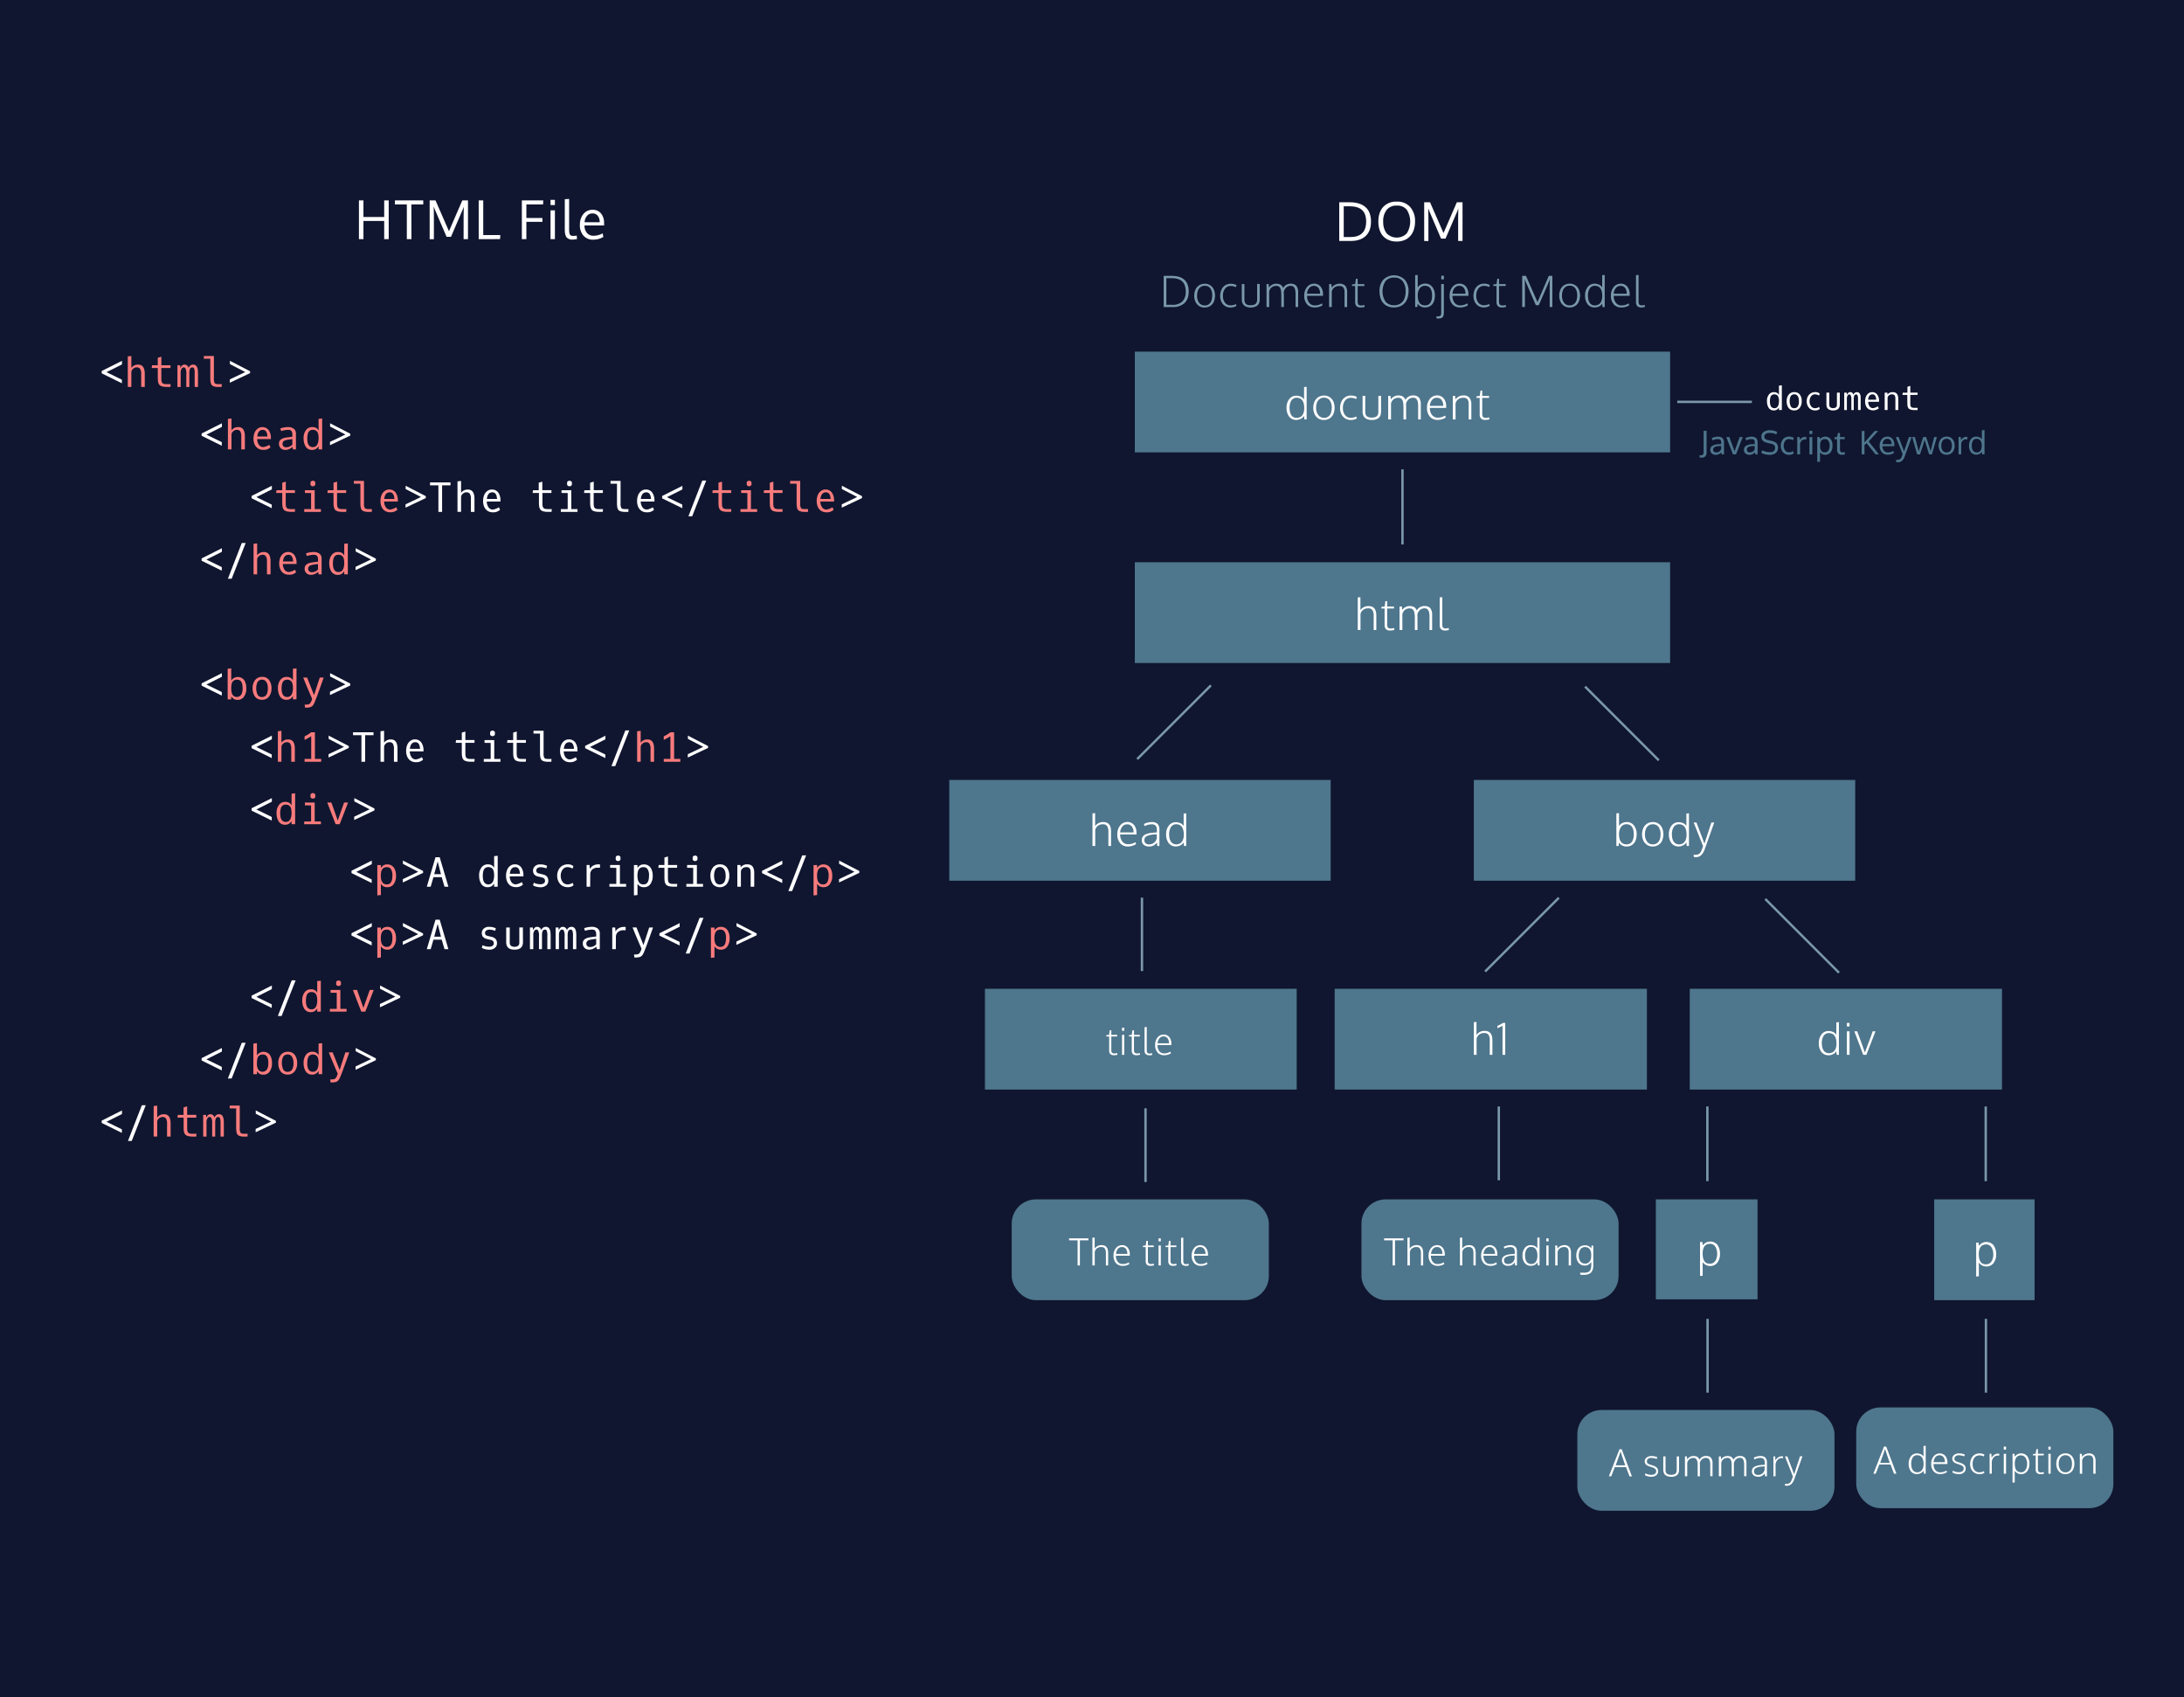 <svg id="Layer_1" data-name="Layer 1" xmlns="http://www.w3.org/2000/svg" xmlns:xlink="http://www.w3.org/1999/xlink" viewBox="0 0 1224 951"><defs><style>.cls-1,.cls-12,.cls-4{fill:none;}.cls-2{fill:#10162f;}.cls-3{clip-path:url(#clip-path);}.cls-12,.cls-4{stroke:#7a98a9;stroke-width:1.33px;}.cls-4{stroke-linecap:square;}.cls-12,.cls-39,.cls-4{stroke-miterlimit:10;}.cls-5{clip-path:url(#clip-path-4);}.cls-39,.cls-6{fill:#4e768d;}.cls-7{clip-path:url(#clip-path-6);}.cls-8{fill:#fff;}.cls-9{clip-path:url(#clip-path-8);}.cls-10{clip-path:url(#clip-path-10);}.cls-11{fill:#7a98a9;}.cls-13{clip-path:url(#clip-path-13);}.cls-14{clip-path:url(#clip-path-15);}.cls-15{clip-path:url(#clip-path-17);}.cls-16{clip-path:url(#clip-path-19);}.cls-17{clip-path:url(#clip-path-22);}.cls-18{clip-path:url(#clip-path-24);}.cls-19{clip-path:url(#clip-path-27);}.cls-20{clip-path:url(#clip-path-29);}.cls-21{clip-path:url(#clip-path-31);}.cls-22{clip-path:url(#clip-path-33);}.cls-23{clip-path:url(#clip-path-35);}.cls-24{clip-path:url(#clip-path-37);}.cls-25{clip-path:url(#clip-path-39);}.cls-26{clip-path:url(#clip-path-41);}.cls-27{clip-path:url(#clip-path-43);}.cls-28{clip-path:url(#clip-path-45);}.cls-29{clip-path:url(#clip-path-48);}.cls-30{clip-path:url(#clip-path-50);}.cls-31{clip-path:url(#clip-path-53);}.cls-32{clip-path:url(#clip-path-55);}.cls-33{clip-path:url(#clip-path-57);}.cls-34{clip-path:url(#clip-path-59);}.cls-35{clip-path:url(#clip-path-61);}.cls-36{clip-path:url(#clip-path-63);}.cls-37{fill:#f87b7c;}.cls-38{clip-path:url(#clip-path-66);}.cls-39{stroke:#4e768d;stroke-width:0.1px;}</style><clipPath id="clip-path"><rect class="cls-1" x="5" y="5" width="1214" height="941"/></clipPath><clipPath id="clip-path-4"><rect class="cls-1" x="552" y="554" width="174.72" height="56.46"/></clipPath><clipPath id="clip-path-6"><path class="cls-1" d="M648.76,584.54h6.37a4.42,4.42,0,0,0-.81-2.86,2.73,2.73,0,0,0-2.21-1,2.84,2.84,0,0,0-2.31,1.06A5,5,0,0,0,648.76,584.54Zm3.65,6.7a4.67,4.67,0,0,1-3.68-1.55,6.14,6.14,0,0,1-1.36-4.2,6.46,6.46,0,0,1,1.33-4.19,4.37,4.37,0,0,1,3.44-1.68A4,4,0,0,1,655.3,581a5.66,5.66,0,0,1,1.19,3.78v.76H648.7a5.39,5.39,0,0,0,1,3.41,3.31,3.31,0,0,0,2.69,1.26,6.46,6.46,0,0,0,1.9-.26,10.36,10.36,0,0,0,1.68-.72l.21,1a7.16,7.16,0,0,1-3.77,1Zm-8.25,0a2.91,2.91,0,0,1-2.06-.64,2.81,2.81,0,0,1-.65-2.08v-13l1.24-.1v13.08a2,2,0,0,0,.37,1.41,1.52,1.52,0,0,0,1.13.39,6.09,6.09,0,0,0,1.53-.23l0,1a7.33,7.33,0,0,1-1.61.21Zm-7.17,0a2.91,2.91,0,0,1-2.06-.64,2.81,2.81,0,0,1-.65-2.08v-7.78H632.7l.09-.77,1.51-.14.34-2.56.89-.06v2.6h3.27v.93h-3.27v7.51a2.36,2.36,0,0,0,.39,1.59,1.89,1.89,0,0,0,1.37.4,6.41,6.41,0,0,0,1.57-.23l0,1a11.18,11.18,0,0,1-1.91.22Zm-8.17-13.71v-1.71h1.27v1.71Zm0,13.47V579.82h1.28V591Zm-4.49.23a2.91,2.91,0,0,1-2.06-.64,2.81,2.81,0,0,1-.65-2.08v-7.78H620l.09-.77,1.51-.14.34-2.56.89-.06v2.6h3.27v.93h-3.27v7.51a2.36,2.36,0,0,0,.39,1.59,1.89,1.89,0,0,0,1.37.4,6.41,6.41,0,0,0,1.57-.23l.05,1a10.85,10.85,0,0,1-1.88.23Z"/></clipPath><clipPath id="clip-path-8"><path class="cls-1" d="M807.61,133.67,801,118.2l-.56-1.48.1,5.3v13h-2.37V113.34h3.28L809,130.59l7.47-17.26h3.19V135H817.2V122l.1-5.19-.54,1.48-6.64,15.41Zm-14.56-9.49a14.18,14.18,0,0,1-.68,4.53,10,10,0,0,1-2,3.52,8.6,8.6,0,0,1-3.23,2.29,11.31,11.31,0,0,1-4.38.81,10.72,10.72,0,0,1-5.62-1.4,8.71,8.71,0,0,1-3.5-3.9,13.78,13.78,0,0,1-1.16-5.87q0-5.2,2.71-8.2a9.71,9.71,0,0,1,7.59-3,9.58,9.58,0,0,1,7.52,3,11.8,11.8,0,0,1,2.75,8.21Zm-17.84,0a10.14,10.14,0,0,0,1.92,6.56,7.92,7.92,0,0,0,11.2.12l.12-.12a12.39,12.39,0,0,0,0-13.2,6.82,6.82,0,0,0-5.62-2.36,6.9,6.9,0,0,0-5.65,2.36,10.17,10.17,0,0,0-2,6.63Zm-6.85,0q0,5.29-3,8.07T757,135h-6.43V113.34h6a16.93,16.93,0,0,1,4.85.64,10.45,10.45,0,0,1,3.71,1.93,8.22,8.22,0,0,1,2.41,3.38,13,13,0,0,1,.82,4.86Zm-2.71.07q0-4.55-2.34-6.61t-6.83-2.07h-3.4v17.24h3.82q4.27,0,6.51-2.16c1.49-1.44,2.23-3.58,2.24-6.43Z"/></clipPath><clipPath id="clip-path-10"><path class="cls-1" d="M920,172.27a3.28,3.28,0,0,1-2.37-.73,3.22,3.22,0,0,1-.75-2.38v-15l1.43-.12v15a2.35,2.35,0,0,0,.43,1.62,1.75,1.75,0,0,0,1.29.45,7.42,7.42,0,0,0,1.76-.27l.06,1.13A8.21,8.21,0,0,1,920,172.27Zm-15.61-7.69h7.31a5.09,5.09,0,0,0-.93-3.29,3.11,3.11,0,0,0-2.54-1.14,3.27,3.27,0,0,0-2.65,1.22,5.71,5.71,0,0,0-1.23,3.21Zm4.2,7.7a5.34,5.34,0,0,1-4.22-1.78,7,7,0,0,1-1.56-4.83,7.41,7.41,0,0,1,1.53-4.82,5,5,0,0,1,4-1.93,4.52,4.52,0,0,1,3.63,1.62,6.48,6.48,0,0,1,1.37,4.34v.88H904.4a6.12,6.12,0,0,0,1.2,3.92,3.76,3.76,0,0,0,3.09,1.45,7.3,7.3,0,0,0,2.18-.29,11.34,11.34,0,0,0,1.93-.83l.25,1.09a8.19,8.19,0,0,1-4.5,1.18Zm-14.82-1.16a4.34,4.34,0,0,0,1.91-.4A3.31,3.31,0,0,0,897,169.6a5.18,5.18,0,0,0,.73-1.67,8.18,8.18,0,0,0,.24-2.09q0-5.73-4.22-5.73a3.3,3.3,0,0,0-1.76.47,3.35,3.35,0,0,0-1.2,1.28,6.48,6.48,0,0,0-.65,1.75,9.64,9.64,0,0,0-.21,2,10.6,10.6,0,0,0,.13,1.69,6.65,6.65,0,0,0,.42,1.51,4.6,4.6,0,0,0,.73,1.22,3.11,3.11,0,0,0,1.09.81,3.51,3.51,0,0,0,1.43.28Zm0,1.15a4.82,4.82,0,0,1-4-1.78,7.66,7.66,0,0,1-1.44-4.92,7.4,7.4,0,0,1,1.48-4.8,4.77,4.77,0,0,1,3.91-1.85,6,6,0,0,1,2.39.52,3.76,3.76,0,0,1,1.82,1.61v-6.87l1.41-.13v18h-1.21l-.21-1.93a4.31,4.31,0,0,1-1.81,1.65,5.15,5.15,0,0,1-2.35.5Zm-14.15,0a5.44,5.44,0,0,1-3.08-.88,5.58,5.58,0,0,1-2-2.38,8,8,0,0,1-.7-3.4,8.52,8.52,0,0,1,.4-2.65,6.62,6.62,0,0,1,1.15-2.12,5.25,5.25,0,0,1,1.86-1.41,5.85,5.85,0,0,1,2.47-.51,5.37,5.37,0,0,1,5.12,3.26,9,9,0,0,1,0,6.82,5.45,5.45,0,0,1-2,2.38,5.6,5.6,0,0,1-3.21.9Zm.11-1.16a3.74,3.74,0,0,0,2.37-.74,4.18,4.18,0,0,0,1.41-2,8.09,8.09,0,0,0,.44-2.8,6.87,6.87,0,0,0-1.05-4,3.65,3.65,0,0,0-3.21-1.51,3.84,3.84,0,0,0-2.4.76,4.33,4.33,0,0,0-1.45,2,7.89,7.89,0,0,0-.46,2.81,6.5,6.5,0,0,0,1.12,3.94,3.76,3.76,0,0,0,3.21,1.55Zm-26.62.88V154.56h2.11l6.46,14.73L868,154.56h2V172h-1.49V160.27l.08-4-.43,1.41L862.39,171h-1.64L855,157.68l-.46-1.41.08,4V172Zm-11.28.27a3.27,3.27,0,0,1-2.37-.73,3.22,3.22,0,0,1-.75-2.38v-8.93h-1.82l.11-.88,1.73-.16.39-2.94,1-.07v3h3.75v1.07h-3.75v8.63a2.72,2.72,0,0,0,.45,1.82,2.12,2.12,0,0,0,1.57.46,7.84,7.84,0,0,0,1.8-.27L844,172a11.5,11.5,0,0,1-2.19.27Zm-10.15,0a5.69,5.69,0,0,1-3.23-.91,5.58,5.58,0,0,1-2-2.38,7.71,7.71,0,0,1-.67-3.28,8.21,8.21,0,0,1,.4-2.6,7.08,7.08,0,0,1,1.13-2.16,5.07,5.07,0,0,1,1.89-1.48,6,6,0,0,1,2.57-.54,7.23,7.23,0,0,1,1.85.25,4.07,4.07,0,0,1,1.37.59l-.46,1.09a5.7,5.7,0,0,0-2.86-.68,3.78,3.78,0,0,0-3.18,1.52,6.42,6.42,0,0,0-1.17,4,6.12,6.12,0,0,0,1.17,3.88,3.82,3.82,0,0,0,3.18,1.48,7.58,7.58,0,0,0,3-.7l.22,1a4.19,4.19,0,0,1-1.43.64,6.85,6.85,0,0,1-1.8.3ZM814,164.56h7.31a5.09,5.09,0,0,0-.93-3.29,3.11,3.11,0,0,0-2.54-1.14,3.27,3.27,0,0,0-2.65,1.22,5.78,5.78,0,0,0-1.21,3.23Zm4.2,7.7a5.34,5.34,0,0,1-4.22-1.78,7,7,0,0,1-1.56-4.83,7.41,7.41,0,0,1,1.53-4.82,5,5,0,0,1,4-1.93,4.54,4.54,0,0,1,3.63,1.62,6.48,6.48,0,0,1,1.37,4.34v.88H814a6.12,6.12,0,0,0,1.2,3.92,3.76,3.76,0,0,0,3.09,1.45,7.3,7.3,0,0,0,2.18-.29,11.34,11.34,0,0,0,1.93-.83l.25,1.09a8.22,8.22,0,0,1-4.48,1.2ZM807.76,156.5v-2h1.46v2Zm-2.57,21.93-.22-1.17h.57a5.5,5.5,0,0,0,1.28-.12,1,1,0,0,0,.66-.53,2.1,2.1,0,0,0,.24-.77V159.16h1.46V174.9a8.66,8.66,0,0,1-.15,1.76,2.2,2.2,0,0,1-.55,1.07,2.05,2.05,0,0,1-1,.57,8.27,8.27,0,0,1-1.72.15Zm-6.48-7.32a3.6,3.6,0,0,0,1.87-.46,3.17,3.17,0,0,0,1.22-1.27,6.28,6.28,0,0,0,.62-1.73,10.34,10.34,0,0,0,.19-2,11.07,11.07,0,0,0-.11-1.63,7.07,7.07,0,0,0-.4-1.5,4.69,4.69,0,0,0-.71-1.25,3,3,0,0,0-1.11-.83,3.64,3.64,0,0,0-1.56-.32,3.6,3.6,0,0,0-3.1,1.46,6.79,6.79,0,0,0-1.06,4.14,9.56,9.56,0,0,0,.23,2.2,5.08,5.08,0,0,0,.71,1.7,3.2,3.2,0,0,0,1.29,1.13,4.44,4.44,0,0,0,1.9.37Zm-.07,1.16a4.87,4.87,0,0,1-4.16-2.14l-.15,1.86h-1.22V154.18l1.44-.13v7a4.5,4.5,0,0,1,1.82-1.64,5.25,5.25,0,0,1,2.3-.54,4.88,4.88,0,0,1,4.06,1.86,7.53,7.53,0,0,1,1.46,4.79,9.28,9.28,0,0,1-.6,3.46,5,5,0,0,1-4.92,3.25Zm-17.34,0a9,9,0,0,1-3.56-.66,6.6,6.6,0,0,1-2.57-1.86,8.3,8.3,0,0,1-1.52-2.84,12,12,0,0,1-.52-3.62,9.61,9.61,0,0,1,2.14-6.59,8.57,8.57,0,0,1,12,0,9.68,9.68,0,0,1,2.14,6.58,11.65,11.65,0,0,1-.53,3.57,8.33,8.33,0,0,1-1.53,2.84,6.84,6.84,0,0,1-2.56,1.89,8.81,8.81,0,0,1-3.51.67Zm0-1.23a6.39,6.39,0,0,0,3.63-1,5.73,5.73,0,0,0,2.16-2.7,10.91,10.91,0,0,0,.69-4.08,8.88,8.88,0,0,0-1.64-5.73,5.83,5.83,0,0,0-4.82-2,6,6,0,0,0-4.87,2,10.62,10.62,0,0,0,0,11.42,5.85,5.85,0,0,0,4.84,2.05Zm-18.7,1.23a3.27,3.27,0,0,1-2.37-.73,3.22,3.22,0,0,1-.75-2.38v-8.93h-1.82l.11-.88,1.73-.16.39-2.94,1-.07v3h3.75v1.07h-3.75v8.63a2.72,2.72,0,0,0,.45,1.82,2.12,2.12,0,0,0,1.57.46,7.84,7.84,0,0,0,1.8-.27l.06,1.13a12.35,12.35,0,0,1-2.19.25ZM744.89,172V159.16h1.27l.2,2a4.85,4.85,0,0,1,1.86-1.62,5.48,5.48,0,0,1,2.51-.59,4.06,4.06,0,0,1,3.26,1.22,5.91,5.91,0,0,1,1,3.89v8h-1.46v-8.62a3.86,3.86,0,0,0-.73-2.46,2.81,2.81,0,0,0-2.19-.75,4.49,4.49,0,0,0-2.85.88,3.77,3.77,0,0,0-1.39,2.27V172Zm-12.37-7.42h7.31a5.09,5.09,0,0,0-.93-3.29,3.11,3.11,0,0,0-2.54-1.14,3.27,3.27,0,0,0-2.65,1.22,5.75,5.75,0,0,0-1.2,3.21Zm4.2,7.7a5.34,5.34,0,0,1-4.22-1.78,7,7,0,0,1-1.56-4.83,7.41,7.41,0,0,1,1.53-4.82,5,5,0,0,1,4-1.93,4.52,4.52,0,0,1,3.63,1.62,6.48,6.48,0,0,1,1.37,4.34v.88h-8.94a6.12,6.12,0,0,0,1.2,3.92,3.76,3.76,0,0,0,3.09,1.45,7.3,7.3,0,0,0,2.18-.29,11.34,11.34,0,0,0,1.93-.83l.25,1.09a8.28,8.28,0,0,1-4.47,1.18Zm-26.9-.28V159.16H711l.19,2a4.32,4.32,0,0,1,1.68-1.58,4.79,4.79,0,0,1,2.37-.62q3.07,0,3.87,2.43a4.61,4.61,0,0,1,4.32-2.43,3.77,3.77,0,0,1,3.1,1.2,5.51,5.51,0,0,1,1,3.58V172h-1.45v-7.77a8.88,8.88,0,0,0-.11-1.3,4.58,4.58,0,0,0-.27-1.15,3.85,3.85,0,0,0-.47-.84,1.74,1.74,0,0,0-.75-.59,2.83,2.83,0,0,0-1.08-.19,3.69,3.69,0,0,0-2.5.87,4.59,4.59,0,0,0-1.42,2.46c0,.8,0,1.42.06,1.85V172H718.1v-6.54c0-.67,0-1.24-.06-1.73a8.64,8.64,0,0,0-.23-1.44,3.62,3.62,0,0,0-.47-1.15,2.19,2.19,0,0,0-.8-.71,2.47,2.47,0,0,0-1.19-.27,4.22,4.22,0,0,0-2.67.85,3.9,3.9,0,0,0-1.39,2.31V172Zm-8.79.32a7.37,7.37,0,0,1-1.87-.23,5.47,5.47,0,0,1-1.6-.71,3.34,3.34,0,0,1-1.17-1.38,4.77,4.77,0,0,1-.43-2.1v-8.74h1.45v8.78a3.74,3.74,0,0,0,.28,1.55,2.09,2.09,0,0,0,.81,1,3.57,3.57,0,0,0,1.13.45A6.27,6.27,0,0,0,701,171a6.39,6.39,0,0,0,1.38-.13,3.48,3.48,0,0,0,1.11-.46,2.05,2.05,0,0,0,.79-1,3.84,3.84,0,0,0,.28-1.53V159.1H706v8.74a5,5,0,0,1-.28,1.76,3.56,3.56,0,0,1-.75,1.27,3.91,3.91,0,0,1-1.13.81,5.43,5.43,0,0,1-1.36.45,8.21,8.21,0,0,1-1.48.19Zm-11.31,0a5.69,5.69,0,0,1-3.23-.91,5.58,5.58,0,0,1-2-2.38,7.71,7.71,0,0,1-.67-3.28,8.21,8.21,0,0,1,.4-2.6,7.08,7.08,0,0,1,1.13-2.16,5.07,5.07,0,0,1,1.89-1.48,6,6,0,0,1,2.57-.54,7.18,7.18,0,0,1,1.85.25,4.07,4.07,0,0,1,1.37.59l-.46,1.09a5.7,5.7,0,0,0-2.86-.68,3.79,3.79,0,0,0-3.18,1.52,6.42,6.42,0,0,0-1.17,4,6.12,6.12,0,0,0,1.17,3.88,3.82,3.82,0,0,0,3.18,1.48,7.58,7.58,0,0,0,3-.7l.22,1a4.19,4.19,0,0,1-1.43.64,6.7,6.7,0,0,1-1.78.24Zm-14.66,0a5.44,5.44,0,0,1-3.08-.88,5.58,5.58,0,0,1-2-2.38,8,8,0,0,1-.7-3.4,8.52,8.52,0,0,1,.4-2.65,6.62,6.62,0,0,1,1.15-2.12,5.25,5.25,0,0,1,1.86-1.41,5.85,5.85,0,0,1,2.47-.51,5.37,5.37,0,0,1,5.12,3.26,9,9,0,0,1,0,6.82,5.45,5.45,0,0,1-2,2.38,5.64,5.64,0,0,1-3.2.85Zm.11-1.16a3.74,3.74,0,0,0,2.37-.74,4.18,4.18,0,0,0,1.41-2,8.09,8.09,0,0,0,.44-2.8,6.87,6.87,0,0,0-1-4,3.65,3.65,0,0,0-3.21-1.51,3.84,3.84,0,0,0-2.4.76,4.33,4.33,0,0,0-1.45,2,7.89,7.89,0,0,0-.46,2.81,6.5,6.5,0,0,0,1.12,3.94,3.75,3.75,0,0,0,3.23,1.5Zm-23,.88V154.56h4.72a13.25,13.25,0,0,1,3.81.5,8.13,8.13,0,0,1,2.92,1.54,6.64,6.64,0,0,1,1.91,2.73,10.72,10.72,0,0,1,.67,4c0,2.85-.79,5-2.36,6.49a9.25,9.25,0,0,1-6.6,2.21Zm1.5-1.25h3.42a7.64,7.64,0,0,0,5.54-1.86,7.38,7.38,0,0,0,1.9-5.54,10,10,0,0,0-.53-3.48,5.44,5.44,0,0,0-1.56-2.35,6.47,6.47,0,0,0-2.44-1.3,11.51,11.51,0,0,0-3.25-.42h-3.08Z"/></clipPath><clipPath id="clip-path-13"><rect class="cls-1" x="636" y="197" width="300" height="56.46"/></clipPath><clipPath id="clip-path-15"><rect class="cls-1" x="636" y="315" width="300" height="56.46"/></clipPath><clipPath id="clip-path-17"><path class="cls-1" d="M810.06,353.28a3.34,3.34,0,0,1-2.43-.75,3.3,3.3,0,0,1-.77-2.45V334.7l1.47-.12V350a2.4,2.4,0,0,0,.44,1.66,1.76,1.76,0,0,0,1.33.46,7.34,7.34,0,0,0,1.8-.28L812,353A8.41,8.41,0,0,1,810.06,353.28Zm-25.7-.28V339.82h1.3l.19,2a4.42,4.42,0,0,1,1.73-1.62,4.93,4.93,0,0,1,2.43-.64q3.16,0,4,2.49a4.73,4.73,0,0,1,4.44-2.49,3.88,3.88,0,0,1,3.18,1.23,5.64,5.64,0,0,1,1,3.67V353h-1.49v-8a9.16,9.16,0,0,0-.11-1.33,4.83,4.83,0,0,0-.28-1.18,4.14,4.14,0,0,0-.49-.87,1.74,1.74,0,0,0-.77-.6,2.79,2.79,0,0,0-1.11-.19,3.88,3.88,0,0,0-2.57.9,4.72,4.72,0,0,0-1.46,2.52c0,.82,0,1.45.06,1.9V353h-1.48v-6.71q0-1-.06-1.77a9,9,0,0,0-.24-1.47,3.6,3.6,0,0,0-.49-1.18,2.21,2.21,0,0,0-.82-.73,2.6,2.6,0,0,0-1.22-.28,4.23,4.23,0,0,0-2.74.87,4,4,0,0,0-1.42,2.37V353Zm-5.17.28a3.34,3.34,0,0,1-2.43-.75,3.3,3.3,0,0,1-.77-2.45v-9.16h-1.86l.11-.9,1.78-.17.4-3,1-.07v3.07h3.85v1.09h-3.85v8.85a2.76,2.76,0,0,0,.46,1.87,2.22,2.22,0,0,0,1.61.47,7.67,7.67,0,0,0,1.85-.28l.06,1.15A12.73,12.73,0,0,1,779.19,353.28ZM760.94,353V334.71l1.49-.13v7.24a5.34,5.34,0,0,1,4.62-2.24q4.29,0,4.29,5.18V353h-1.48v-7.95a5.72,5.72,0,0,0-.69-3.22,2.74,2.74,0,0,0-2.42-1,4.47,4.47,0,0,0-2.86.91,3.76,3.76,0,0,0-1.41,2.34V353Z"/></clipPath><clipPath id="clip-path-19"><path class="cls-1" d="M832.48,235.28a3.34,3.34,0,0,1-2.43-.75,3.3,3.3,0,0,1-.77-2.45v-9.16h-1.86l.11-.9,1.78-.17.4-3,1-.07v3.07h3.85v1.09h-3.85v8.85a2.76,2.76,0,0,0,.46,1.87,2.22,2.22,0,0,0,1.61.47,7.67,7.67,0,0,0,1.85-.28l.06,1.15A12.73,12.73,0,0,1,832.48,235.28ZM814.2,235V221.82h1.3l.2,2a5,5,0,0,1,1.91-1.67,5.51,5.51,0,0,1,2.58-.61,4.14,4.14,0,0,1,3.34,1.25,6.12,6.12,0,0,1,1.07,4V235h-1.5v-8.85a4,4,0,0,0-.75-2.53,2.86,2.86,0,0,0-2.25-.77,4.53,4.53,0,0,0-2.93.9,3.86,3.86,0,0,0-1.42,2.33V235Zm-12.83-7.61h7.5a5.25,5.25,0,0,0-1-3.37,3.17,3.17,0,0,0-2.61-1.17,3.37,3.37,0,0,0-2.72,1.25,5.89,5.89,0,0,0-1.21,3.29Zm4.3,7.9a5.5,5.5,0,0,1-4.33-1.83,7.25,7.25,0,0,1-1.61-5,7.58,7.58,0,0,1,1.57-4.94,5.16,5.16,0,0,1,4.06-2,4.65,4.65,0,0,1,3.73,1.66,6.68,6.68,0,0,1,1.41,4.45v.9h-9.17a6.31,6.31,0,0,0,1.23,4,3.87,3.87,0,0,0,3.17,1.48,7.71,7.71,0,0,0,2.24-.3,12.13,12.13,0,0,0,2-.85l.25,1.12a8.48,8.48,0,0,1-4.54,1.31ZM778,235V221.82h1.3l.19,2a4.42,4.42,0,0,1,1.73-1.62,4.93,4.93,0,0,1,2.43-.64q3.17,0,4,2.49a4.73,4.73,0,0,1,4.44-2.49,3.88,3.88,0,0,1,3.18,1.23,5.64,5.64,0,0,1,1,3.67V235h-1.49v-8a9.16,9.16,0,0,0-.11-1.33,4.83,4.83,0,0,0-.28-1.18,4.14,4.14,0,0,0-.49-.87,1.74,1.74,0,0,0-.77-.6,2.79,2.79,0,0,0-1.11-.19,3.78,3.78,0,0,0-2.57.9,4.72,4.72,0,0,0-1.46,2.52c0,.82,0,1.45.06,1.9V235h-1.48v-6.71q0-1-.06-1.77a9,9,0,0,0-.24-1.47,3.6,3.6,0,0,0-.49-1.18,2.21,2.21,0,0,0-.82-.73,2.6,2.6,0,0,0-1.22-.28,4.23,4.23,0,0,0-2.74.87,4,4,0,0,0-1.42,2.37V235Zm-9.15.32a7.31,7.31,0,0,1-1.92-.23,5.49,5.49,0,0,1-1.64-.73,3.42,3.42,0,0,1-1.2-1.41,4.82,4.82,0,0,1-.44-2.15v-9h1.49v9a3.77,3.77,0,0,0,.29,1.59,2.19,2.19,0,0,0,.83,1,3.6,3.6,0,0,0,1.15.46,6.86,6.86,0,0,0,1.43.13,6.17,6.17,0,0,0,1.42-.14,3.69,3.69,0,0,0,1.14-.48,2.09,2.09,0,0,0,.81-1,3.83,3.83,0,0,0,.28-1.57v-9H774v9a5.26,5.26,0,0,1-.29,1.8,3.74,3.74,0,0,1-.77,1.3,4,4,0,0,1-1.16.84,5.28,5.28,0,0,1-1.39.46,8.36,8.36,0,0,1-1.58.13Zm-11.73,0a5.83,5.83,0,0,1-3.32-.94,5.72,5.72,0,0,1-2.09-2.45,7.94,7.94,0,0,1-.69-3.36,8.32,8.32,0,0,1,.41-2.67,7.09,7.09,0,0,1,1.16-2.21,5.34,5.34,0,0,1,1.94-1.52,6.17,6.17,0,0,1,2.64-.56,7.11,7.11,0,0,1,1.89.25,4,4,0,0,1,1.4.6l-.47,1.12a5.87,5.87,0,0,0-2.93-.7,3.9,3.9,0,0,0-3.26,1.56,6.61,6.61,0,0,0-1.2,4.13,6.24,6.24,0,0,0,1.2,4,3.94,3.94,0,0,0,3.26,1.52,7.73,7.73,0,0,0,3.1-.72l.23,1.07a4.16,4.16,0,0,1-1.47.66,7.11,7.11,0,0,1-1.84.19Zm-15.17,0a5.62,5.62,0,0,1-3.16-.9,5.76,5.76,0,0,1-2.08-2.45,8.24,8.24,0,0,1-.72-3.49,8.67,8.67,0,0,1,.41-2.72,6.41,6.41,0,0,1,1.18-2.18,5.31,5.31,0,0,1,1.91-1.44,6,6,0,0,1,2.54-.52,5.52,5.52,0,0,1,5.25,3.35,9.22,9.22,0,0,1,0,7,5.63,5.63,0,0,1-2.08,2.45,5.81,5.81,0,0,1-3.27.87Zm.11-1.19a3.86,3.86,0,0,0,2.43-.76,4.38,4.38,0,0,0,1.44-2,8.45,8.45,0,0,0,.45-2.87,7,7,0,0,0-1.08-4.1,3.76,3.76,0,0,0-3.3-1.6,4,4,0,0,0-2.46.78,4.46,4.46,0,0,0-1.48,2,8.06,8.06,0,0,0-.47,2.88,6.7,6.7,0,0,0,1.15,4A3.84,3.84,0,0,0,742,234.1Zm-15.46,0a4.46,4.46,0,0,0,2-.41,3.41,3.41,0,0,0,1.35-1.15,5.34,5.34,0,0,0,.75-1.71,8.66,8.66,0,0,0,.25-2.15q0-5.88-4.33-5.88a3.36,3.36,0,0,0-1.8.49,3.44,3.44,0,0,0-1.23,1.31,6.66,6.66,0,0,0-.67,1.79,9,9,0,0,0-.22,2,11.32,11.32,0,0,0,.13,1.74,7,7,0,0,0,.43,1.55A4.48,4.48,0,0,0,724,233a3.15,3.15,0,0,0,1.12.83,3.53,3.53,0,0,0,1.43.3Zm0,1.18a5,5,0,0,1-4.11-1.83,7.83,7.83,0,0,1-1.47-5,7.62,7.62,0,0,1,1.52-4.92,4.91,4.91,0,0,1,4-1.89,6.27,6.27,0,0,1,2.45.53,3.84,3.84,0,0,1,1.86,1.65v-7l1.44-.13V235h-1.24l-.22-2a4.4,4.4,0,0,1-1.86,1.69,5.43,5.43,0,0,1-2.37.59Z"/></clipPath><clipPath id="clip-path-22"><rect class="cls-1" x="763" y="672" width="144.12" height="56.46" rx="13.54"/></clipPath><clipPath id="clip-path-24"><path class="cls-1" d="M888.28,708a3.47,3.47,0,0,0,1.35-.24,2.92,2.92,0,0,0,1-.63,3.52,3.52,0,0,0,.66-.92,4.35,4.35,0,0,0,.38-1.1,6.62,6.62,0,0,0,.11-1.17v-1.16a5.82,5.82,0,0,0-.19-1.5,4.52,4.52,0,0,0-.6-1.3,2.74,2.74,0,0,0-1.11-.94,3.68,3.68,0,0,0-1.63-.35,3.06,3.06,0,0,0-1.36.29,2.8,2.8,0,0,0-1,.77,4.49,4.49,0,0,0-.65,1.12,5.94,5.94,0,0,0-.37,1.31,8.94,8.94,0,0,0-.11,1.37,7,7,0,0,0,.1,1.21,5.43,5.43,0,0,0,.35,1.19,3.88,3.88,0,0,0,.64,1,3,3,0,0,0,1,.72A3.56,3.56,0,0,0,888.28,708Zm-2.58,6.23-.15-1.13h2.37a5.91,5.91,0,0,0,1.39-.14,4.42,4.42,0,0,0,1-.36,2.06,2.06,0,0,0,.7-.61,3.77,3.77,0,0,0,.45-.78,4.31,4.31,0,0,0,.25-1,10,10,0,0,0,.11-1.13c0-.34,0-.77,0-1.3s0-.54,0,0l-.05-.7a4.91,4.91,0,0,1-1.52,1.49,4.1,4.1,0,0,1-2.14.53,4.55,4.55,0,0,1-1.82-.36,3.93,3.93,0,0,1-1.35-.93,5.28,5.28,0,0,1-.88-1.31,6.17,6.17,0,0,1-.51-1.46,7,7,0,0,1-.15-1.44,9.79,9.79,0,0,1,.15-1.71,6.31,6.31,0,0,1,.52-1.59,4.92,4.92,0,0,1,.92-1.34,4,4,0,0,1,1.42-.91,5.27,5.27,0,0,1,2-.34,4.14,4.14,0,0,1,1.89.42,4.61,4.61,0,0,1,1.53,1.35l.12-1.57h1v11.46a10.36,10.36,0,0,1-.12,1.12,4.61,4.61,0,0,1-.3,1.16,5.54,5.54,0,0,1-.58,1,3,3,0,0,1-.93.87,5.8,5.8,0,0,1-1.4.54,7.38,7.38,0,0,1-1.93.22ZM871.61,709V697.82h1.1l.17,1.72a4.24,4.24,0,0,1,1.62-1.41,4.77,4.77,0,0,1,2.19-.52,3.54,3.54,0,0,1,2.84,1.06,5.18,5.18,0,0,1,.91,3.39V709h-1.28v-7.51a3.35,3.35,0,0,0-.63-2.14,2.44,2.44,0,0,0-1.91-.65,3.87,3.87,0,0,0-2.48.77,3.26,3.26,0,0,0-1.21,2V709Zm-5-13.47v-1.71h1.27v1.71Zm0,13.47V697.82h1.28V709Zm-8.62-.77a3.81,3.81,0,0,0,1.66-.35,2.82,2.82,0,0,0,1.14-1,4.49,4.49,0,0,0,.64-1.45,7,7,0,0,0,.21-1.82q0-5-3.67-5a2.84,2.84,0,0,0-1.53.41,3,3,0,0,0-1,1.11,5.94,5.94,0,0,0-.57,1.52,8.4,8.4,0,0,0-.18,1.73,9.09,9.09,0,0,0,.11,1.47,5.94,5.94,0,0,0,.37,1.31,3.73,3.73,0,0,0,.63,1.07,2.73,2.73,0,0,0,1,.7,3,3,0,0,0,1.25.3Zm0,1a4.23,4.23,0,0,1-3.49-1.55,6.65,6.65,0,0,1-1.25-4.29,6.47,6.47,0,0,1,1.29-4.18,4.13,4.13,0,0,1,3.4-1.61,5.33,5.33,0,0,1,2.08.45,3.26,3.26,0,0,1,1.58,1.4v-6l1.22-.11V709h-1l-.18-1.68a3.76,3.76,0,0,1-1.58,1.43,4.63,4.63,0,0,1-2,.48Zm-12.79-1a3.74,3.74,0,0,0,2.32-.77,3.58,3.58,0,0,0,1.33-2.14v-1.91l-1.48.12a8.61,8.61,0,0,0-3.46.82,2,2,0,0,0-1,1.84,1.89,1.89,0,0,0,.62,1.53,2.49,2.49,0,0,0,1.68.51Zm0,1a3.79,3.79,0,0,1-2.53-.8,2.81,2.81,0,0,1-.95-2.28,3,3,0,0,1,.38-1.53,2.78,2.78,0,0,1,1.1-1,6.54,6.54,0,0,1,1.64-.63,14.3,14.3,0,0,1,2.15-.32l1.94-.13v-1.25a2.81,2.81,0,0,0-.59-1.93,2.42,2.42,0,0,0-1.88-.65,6.78,6.78,0,0,0-3.32.85l-.19-.44a5.59,5.59,0,0,1-.21-.53,5.81,5.81,0,0,1,1.65-.68,7.49,7.49,0,0,1,2-.28,4,4,0,0,1,2.89.86,4.22,4.22,0,0,1,.88,3.06V709h-1q0-.22-.15-.93c-.07-.47-.1-.7-.1-.71a4.26,4.26,0,0,1-3.74,1.88Zm-13.74-6.7h6.37a4.42,4.42,0,0,0-.81-2.86,2.73,2.73,0,0,0-2.21-1,2.84,2.84,0,0,0-2.31,1.06,5,5,0,0,0-1.08,2.81Zm3.65,6.7a4.67,4.67,0,0,1-3.68-1.55,6.14,6.14,0,0,1-1.36-4.2,6.46,6.46,0,0,1,1.33-4.19,4.37,4.37,0,0,1,3.44-1.68A3.94,3.94,0,0,1,838,699a5.68,5.68,0,0,1,1.19,3.78v.76H831.4a5.39,5.39,0,0,0,1,3.41,3.31,3.31,0,0,0,2.69,1.26A6.16,6.16,0,0,0,837,708a10.36,10.36,0,0,0,1.68-.72l.21,1a7.09,7.09,0,0,1-3.81,1Zm-16.9-.23V693.48l1.27-.11v6.14a4.53,4.53,0,0,1,3.92-1.9q3.65,0,3.64,4.4v7h-1.26v-6.75a5,5,0,0,0-.58-2.73,2.31,2.31,0,0,0-2.05-.84,3.81,3.81,0,0,0-2.43.77,3.21,3.21,0,0,0-1.19,2V709ZM802,702.54h6.37a4.42,4.42,0,0,0-.81-2.86,2.73,2.73,0,0,0-2.21-1,2.84,2.84,0,0,0-2.31,1.06A5,5,0,0,0,802,702.54Zm3.65,6.7a4.67,4.67,0,0,1-3.68-1.55,6.14,6.14,0,0,1-1.36-4.2,6.46,6.46,0,0,1,1.33-4.19,4.37,4.37,0,0,1,3.44-1.68,4,4,0,0,1,3.16,1.41,5.66,5.66,0,0,1,1.19,3.78v.76h-7.79a5.39,5.39,0,0,0,1,3.41,3.31,3.31,0,0,0,2.69,1.26,6.46,6.46,0,0,0,1.9-.26,10.36,10.36,0,0,0,1.68-.72l.21,1a7.19,7.19,0,0,1-3.78,1ZM788.78,709V693.48l1.27-.11v6.14a4.53,4.53,0,0,1,3.92-1.9q3.64,0,3.64,4.4v7h-1.26v-6.75a5,5,0,0,0-.58-2.73,2.31,2.31,0,0,0-2-.84,3.81,3.81,0,0,0-2.43.77,3.21,3.21,0,0,0-1.19,2V709Zm-8.29,0V694.94h-4.78v-1.12h10.88v1.12h-4.78V709Z"/></clipPath><clipPath id="clip-path-27"><rect class="cls-1" x="567" y="672" width="144.12" height="56.46" rx="13.54"/></clipPath><clipPath id="clip-path-29"><path class="cls-1" d="M669.23,702.54h6.37a4.42,4.42,0,0,0-.81-2.86,2.68,2.68,0,0,0-2.21-1,2.84,2.84,0,0,0-2.31,1.06A5,5,0,0,0,669.23,702.54Zm3.65,6.7a4.67,4.67,0,0,1-3.68-1.55,6.14,6.14,0,0,1-1.36-4.2,6.46,6.46,0,0,1,1.33-4.19,4.37,4.37,0,0,1,3.44-1.68,4,4,0,0,1,3.16,1.41A5.67,5.67,0,0,1,677,702.8v.76h-7.79a5.39,5.39,0,0,0,1,3.41,3.31,3.31,0,0,0,2.69,1.26,6.46,6.46,0,0,0,1.9-.26,10.36,10.36,0,0,0,1.68-.72l.21,1A7.12,7.12,0,0,1,672.88,709.24Zm-8.25,0a2.91,2.91,0,0,1-2.06-.64,2.81,2.81,0,0,1-.65-2.08v-13l1.24-.1v13.08a2,2,0,0,0,.37,1.41,1.52,1.52,0,0,0,1.13.39,6.09,6.09,0,0,0,1.53-.23l0,1a7.33,7.33,0,0,1-1.61.21Zm-7.17,0a2.91,2.91,0,0,1-2.06-.64,2.81,2.81,0,0,1-.65-2.08v-7.78h-1.58l.09-.77,1.51-.14.34-2.56.89-.06v2.6h3.27v.93H656v7.51a2.36,2.36,0,0,0,.39,1.59,1.89,1.89,0,0,0,1.37.4,6.41,6.41,0,0,0,1.57-.23l0,1a10.27,10.27,0,0,1-1.92.22Zm-8.17-13.71v-1.71h1.27v1.71Zm0,13.47V697.82h1.28V709Zm-4.49.23a2.91,2.91,0,0,1-2.06-.64,2.81,2.81,0,0,1-.65-2.08v-7.78H640.5l.09-.77,1.51-.14.34-2.56.89-.06v2.6h3.27v.93h-3.27v7.51a2.36,2.36,0,0,0,.39,1.59,1.89,1.89,0,0,0,1.37.4,6.41,6.41,0,0,0,1.57-.23l.05,1a11.19,11.19,0,0,1-1.91.23Zm-19.37-6.69h6.37a4.42,4.42,0,0,0-.81-2.86,2.71,2.71,0,0,0-2.21-1,2.84,2.84,0,0,0-2.31,1.06,5,5,0,0,0-1,2.8Zm3.65,6.7a4.67,4.67,0,0,1-3.68-1.55,6.14,6.14,0,0,1-1.36-4.2,6.46,6.46,0,0,1,1.33-4.19,4.37,4.37,0,0,1,3.44-1.68A3.93,3.93,0,0,1,632,699a5.68,5.68,0,0,1,1.19,3.78v.76H625.4a5.39,5.39,0,0,0,1,3.41,3.31,3.31,0,0,0,2.69,1.26A6.16,6.16,0,0,0,631,708a10.36,10.36,0,0,0,1.68-.72l.21,1a7.09,7.09,0,0,1-3.81,1ZM612.22,709V693.48l1.27-.11v6.14a4.53,4.53,0,0,1,3.92-1.9q3.65,0,3.64,4.4v7h-1.26v-6.75a5,5,0,0,0-.58-2.73,2.31,2.31,0,0,0-2.05-.84,3.81,3.81,0,0,0-2.43.77,3.21,3.21,0,0,0-1.19,2V709Zm-8.29,0V694.94h-4.78v-1.12H610v1.12h-4.78V709Z"/></clipPath><clipPath id="clip-path-31"><rect class="cls-1" x="532" y="437" width="213.75" height="56.46"/></clipPath><clipPath id="clip-path-33"><path class="cls-1" d="M659.11,473.1a4.46,4.46,0,0,0,2-.41,3.41,3.41,0,0,0,1.35-1.15,5.34,5.34,0,0,0,.75-1.71,8.66,8.66,0,0,0,.25-2.15q0-5.88-4.33-5.88a3.36,3.36,0,0,0-1.8.49,3.44,3.44,0,0,0-1.23,1.31,6.66,6.66,0,0,0-.67,1.79,9,9,0,0,0-.22,2,11.32,11.32,0,0,0,.13,1.74,6.92,6.92,0,0,0,.43,1.54,4.48,4.48,0,0,0,.75,1.26,3.15,3.15,0,0,0,1.12.83A3.56,3.56,0,0,0,659.11,473.1Zm0,1.18a5,5,0,0,1-4.11-1.83,7.83,7.83,0,0,1-1.47-5,7.62,7.62,0,0,1,1.52-4.92,4.91,4.91,0,0,1,4-1.89,6.27,6.27,0,0,1,2.45.53,3.84,3.84,0,0,1,1.86,1.65v-7l1.44-.13V474h-1.24l-.22-2a4.4,4.4,0,0,1-1.86,1.69,5.4,5.4,0,0,1-2.33.59ZM644,473.1a4.45,4.45,0,0,0,2.74-.91,4.22,4.22,0,0,0,1.57-2.52v-2.25l-1.74.14a10.34,10.34,0,0,0-4.08,1,2.36,2.36,0,0,0-1.14,2.16,2.19,2.19,0,0,0,.73,1.8,2.93,2.93,0,0,0,2,.58Zm0,1.19a4.5,4.5,0,0,1-3-.94,3.29,3.29,0,0,1-1.12-2.68,3.26,3.26,0,0,1,1.73-3,7.85,7.85,0,0,1,1.94-.74,15.44,15.44,0,0,1,2.53-.37l2.28-.16V464.9a3.29,3.29,0,0,0-.69-2.28,2.85,2.85,0,0,0-2.22-.76,8,8,0,0,0-3.91,1l-.22-.52c-.11-.27-.2-.47-.25-.62a6.94,6.94,0,0,1,1.95-.81,9,9,0,0,1,2.36-.32,4.73,4.73,0,0,1,3.4,1,5,5,0,0,1,1,3.6V474h-1.17c0-.19-.1-.55-.17-1.09s-.11-.82-.11-.84a5,5,0,0,1-4.37,2.22Zm-16.19-7.9h7.5a5.25,5.25,0,0,0-1-3.37,3.17,3.17,0,0,0-2.61-1.17,3.37,3.37,0,0,0-2.72,1.25,6,6,0,0,0-1.23,3.29Zm4.3,7.9a5.5,5.5,0,0,1-4.33-1.83,7.25,7.25,0,0,1-1.61-5,7.58,7.58,0,0,1,1.57-4.94,5.16,5.16,0,0,1,4.06-2,4.65,4.65,0,0,1,3.73,1.66,6.68,6.68,0,0,1,1.41,4.45v.9h-9.17a6.31,6.31,0,0,0,1.23,4,3.87,3.87,0,0,0,3.17,1.48,7.71,7.71,0,0,0,2.24-.3,12.13,12.13,0,0,0,2-.85l.25,1.12a8.46,8.46,0,0,1-4.56,1.31ZM612.27,474V455.71l1.49-.13v7.24a5.34,5.34,0,0,1,4.62-2.24q4.29,0,4.29,5.18V474h-1.48v-7.95a5.72,5.72,0,0,0-.69-3.22,2.74,2.74,0,0,0-2.42-1,4.41,4.41,0,0,0-2.86.91,3.76,3.76,0,0,0-1.41,2.34V474Z"/></clipPath><clipPath id="clip-path-35"><rect class="cls-1" x="826" y="437" width="213.75" height="56.46"/></clipPath><clipPath id="clip-path-37"><path class="cls-1" d="M950.28,480.25a5.56,5.56,0,0,1-1-.1l-.11-1.23H950a4.09,4.09,0,0,0,2.27-.52,4.3,4.3,0,0,0,1.35-2l.38-1c.21-.55.36-1,.47-1.31l-5.27-13.26h1.56l4.48,11.86.54-1.66q3.32-10.33,3.39-10.32c.08,0,0,0,0,.12h1.56l-5.51,15.49a7.87,7.87,0,0,1-2,3A4.35,4.35,0,0,1,950.28,480.25Zm-9.41-7.15a4.46,4.46,0,0,0,2-.41,3.41,3.41,0,0,0,1.35-1.15,5.34,5.34,0,0,0,.75-1.71,8.66,8.66,0,0,0,.25-2.15q0-5.88-4.33-5.88a3.36,3.36,0,0,0-1.8.49,3.44,3.44,0,0,0-1.23,1.31,6.66,6.66,0,0,0-.67,1.79,9,9,0,0,0-.22,2,11.32,11.32,0,0,0,.13,1.74,6.92,6.92,0,0,0,.43,1.54,4.48,4.48,0,0,0,.75,1.26,3.15,3.15,0,0,0,1.12.83,3.67,3.67,0,0,0,1.46.34Zm0,1.18a5,5,0,0,1-4.11-1.83,7.83,7.83,0,0,1-1.47-5,7.62,7.62,0,0,1,1.52-4.92,4.91,4.91,0,0,1,4-1.89,6.27,6.27,0,0,1,2.45.53,3.84,3.84,0,0,1,1.86,1.65v-7l1.44-.13V474h-1.24l-.22-2a4.4,4.4,0,0,1-1.86,1.69,5.48,5.48,0,0,1-2.34.59Zm-14.65,0a5.62,5.62,0,0,1-3.16-.9,5.76,5.76,0,0,1-2.08-2.45,8.24,8.24,0,0,1-.72-3.49,8.67,8.67,0,0,1,.41-2.72,6.41,6.41,0,0,1,1.18-2.18,5.31,5.31,0,0,1,1.91-1.44,6,6,0,0,1,2.54-.52,5.52,5.52,0,0,1,5.25,3.35,9.22,9.22,0,0,1,0,7,5.63,5.63,0,0,1-2.08,2.45,5.75,5.75,0,0,1-3.2.91Zm.11-1.19a3.86,3.86,0,0,0,2.43-.76,4.38,4.38,0,0,0,1.44-2,8.45,8.45,0,0,0,.45-2.87,7,7,0,0,0-1.08-4.1,3.74,3.74,0,0,0-3.29-1.55,4,4,0,0,0-2.46.78,4.46,4.46,0,0,0-1.48,2,8.06,8.06,0,0,0-.47,2.88,6.7,6.7,0,0,0,1.15,4,3.84,3.84,0,0,0,3.34,1.63Zm-14.7,0a3.7,3.7,0,0,0,1.92-.47,3.32,3.32,0,0,0,1.25-1.3,6.65,6.65,0,0,0,.64-1.78,10.23,10.23,0,0,0,.2-2.07,11.85,11.85,0,0,0-.11-1.68,6.87,6.87,0,0,0-.41-1.54,4.66,4.66,0,0,0-.73-1.28,3.08,3.08,0,0,0-1.14-.85,3.89,3.89,0,0,0-1.61-.32,3.71,3.71,0,0,0-3.18,1.5,7,7,0,0,0-1.09,4.25,10,10,0,0,0,.23,2.25,5.45,5.45,0,0,0,.73,1.74,3.29,3.29,0,0,0,1.33,1.15,4.46,4.46,0,0,0,2,.41Zm-.07,1.19a5,5,0,0,1-4.27-2.2l-.16,1.91h-1.25V455.71l1.48-.13v7.22a4.66,4.66,0,0,1,1.87-1.68,5.35,5.35,0,0,1,2.36-.55,5,5,0,0,1,4.17,1.91,7.67,7.67,0,0,1,1.5,4.91,9.56,9.56,0,0,1-.62,3.55,5.17,5.17,0,0,1-5,3.34Z"/></clipPath><clipPath id="clip-path-39"><rect class="cls-1" x="1040.3" y="788.55" width="144.12" height="56.46" rx="13.54"/></clipPath><clipPath id="clip-path-41"><path class="cls-1" d="M1165.62,825.7V814.52h1.1l.17,1.72a4.24,4.24,0,0,1,1.62-1.41,4.77,4.77,0,0,1,2.19-.52,3.54,3.54,0,0,1,2.84,1.06,5.18,5.18,0,0,1,.91,3.39v6.94h-1.28v-7.51a3.35,3.35,0,0,0-.63-2.14,2.44,2.44,0,0,0-1.91-.65,3.87,3.87,0,0,0-2.48.77,3.26,3.26,0,0,0-1.21,2v7.56Zm-8.14.24a4.73,4.73,0,0,1-2.68-.77,4.83,4.83,0,0,1-1.77-2.08,7,7,0,0,1-.61-3,7.28,7.28,0,0,1,.35-2.31,5.55,5.55,0,0,1,1-1.85,4.63,4.63,0,0,1,1.62-1.22,5.14,5.14,0,0,1,2.15-.44,4.68,4.68,0,0,1,4.45,2.84,7.36,7.36,0,0,1,.58,3,7.21,7.21,0,0,1-.59,3,4.83,4.83,0,0,1-1.77,2.08A5,5,0,0,1,1157.48,825.94Zm.09-1a3.35,3.35,0,0,0,2.07-.65,3.68,3.68,0,0,0,1.22-1.71,7,7,0,0,0,.38-2.44,5.94,5.94,0,0,0-.92-3.48,3.18,3.18,0,0,0-2.8-1.32,3.34,3.34,0,0,0-2.09.66,3.79,3.79,0,0,0-1.26,1.72,7,7,0,0,0-.4,2.44,5.68,5.68,0,0,0,1,3.43,3.28,3.28,0,0,0,2.8,1.34ZM1148,812.23v-1.71h1.27v1.71Zm0,13.47V814.52h1.28V825.7Zm-4.41.23a2.91,2.91,0,0,1-2.06-.64,2.81,2.81,0,0,1-.65-2.08v-7.78h-1.58l.09-.77,1.51-.14.34-2.56.89-.06v2.6h3.27v.93h-3.27V823a2.36,2.36,0,0,0,.39,1.59,1.89,1.89,0,0,0,1.37.4,6.41,6.41,0,0,0,1.57-.23l0,1a10.31,10.31,0,0,1-1.92.17Zm-10.91-1a2.88,2.88,0,0,0,1.54-.42,3.16,3.16,0,0,0,1.07-1.11,6,6,0,0,0,.6-1.52,7.6,7.6,0,0,0,0-3.42,5.64,5.64,0,0,0-.59-1.52,3.05,3.05,0,0,0-1.08-1.12,3,3,0,0,0-1.56-.42,3.56,3.56,0,0,0-1.64.34,2.63,2.63,0,0,0-1.09,1,4.43,4.43,0,0,0-.59,1.44,8,8,0,0,0-.18,1.82,10.32,10.32,0,0,0,.17,2,5.08,5.08,0,0,0,.57,1.55,2.63,2.63,0,0,0,1.09,1,3.63,3.63,0,0,0,1.68.35Zm-4.77,5.78V814.52H1129l.11,1.59a5.93,5.93,0,0,1,1.6-1.35,3.88,3.88,0,0,1,1.89-.45,4.18,4.18,0,0,1,3.58,1.59,7,7,0,0,1,1.19,4.34,6.46,6.46,0,0,1-1.26,4.11,4.1,4.1,0,0,1-3.4,1.6,4.42,4.42,0,0,1-2.08-.52,4.17,4.17,0,0,1-1.55-1.37c0,.84.05,1.66.05,2.47v4.06ZM1123,812.23v-1.71h1.27v1.71Zm0,13.47V814.52h1.28V825.7Zm-7.94,0V814.52h1l.08,2.2a5.29,5.29,0,0,1,1.53-1.63,3.45,3.45,0,0,1,1.94-.63,5.46,5.46,0,0,1,.9.07l-.09,1.05a4.9,4.9,0,0,0-.77-.06,3,3,0,0,0-2.38,1.12,3.92,3.92,0,0,0-1,2.65v6.42Zm-5.74.24a5,5,0,0,1-2.82-.8,4.86,4.86,0,0,1-1.78-2.08,6.83,6.83,0,0,1-.58-2.85,7.27,7.27,0,0,1,.35-2.27,6.08,6.08,0,0,1,1-1.88,4.49,4.49,0,0,1,1.64-1.29,5.24,5.24,0,0,1,2.24-.47,6.3,6.3,0,0,1,1.61.21,3.41,3.41,0,0,1,1.19.51l-.4,1a5,5,0,0,0-2.49-.59,3.32,3.32,0,0,0-2.76,1.32,5.55,5.55,0,0,0-1,3.51,5.3,5.3,0,0,0,1,3.38,3.35,3.35,0,0,0,2.77,1.29,6.66,6.66,0,0,0,2.63-.61l.19.91a3.67,3.67,0,0,1-1.24.56,6.06,6.06,0,0,1-1.58.2Zm-11.56,0a7.48,7.48,0,0,1-2-.27,5.09,5.09,0,0,1-1.5-.63l.18-1.06a7,7,0,0,0,3.23.88c1.85,0,2.8-.68,2.87-2.05a1.69,1.69,0,0,0-.56-1.35,6.79,6.79,0,0,0-2.23-1l-1-.34c-1.75-.53-2.63-1.48-2.64-2.83a2.68,2.68,0,0,1,1-2.08,4.07,4.07,0,0,1,2.8-.9,8.07,8.07,0,0,1,3.32.69l-.43.94a8.35,8.35,0,0,0-2.92-.59,3,3,0,0,0-1.86.53,1.71,1.71,0,0,0-.68,1.43,1.48,1.48,0,0,0,.44,1.16,4.62,4.62,0,0,0,1.76.77l.53.18.42.15a5.76,5.76,0,0,1,2.46,1.28,2.82,2.82,0,0,1,.7,2,2.79,2.79,0,0,1-1.1,2.28,4.6,4.6,0,0,1-2.82.87Zm-14.07-6.71H1090a4.42,4.42,0,0,0-.81-2.86,2.68,2.68,0,0,0-2.22-1,2.84,2.84,0,0,0-2.31,1.06,5,5,0,0,0-1,2.81Zm3.65,6.7a4.67,4.67,0,0,1-3.68-1.55,6.14,6.14,0,0,1-1.36-4.2,6.46,6.46,0,0,1,1.33-4.19,4.37,4.37,0,0,1,3.44-1.68,4,4,0,0,1,3.16,1.41,5.66,5.66,0,0,1,1.19,3.78v.76h-7.79a5.39,5.39,0,0,0,1,3.41,3.31,3.31,0,0,0,2.69,1.26,6.46,6.46,0,0,0,1.9-.26,10.36,10.36,0,0,0,1.68-.72l.21.95a7.06,7.06,0,0,1-3.8,1Zm-12.94-1a3.81,3.81,0,0,0,1.66-.35,2.82,2.82,0,0,0,1.14-1,4.49,4.49,0,0,0,.64-1.45,7,7,0,0,0,.21-1.82q0-5-3.67-5a2.84,2.84,0,0,0-1.53.41,3,3,0,0,0-1,1.11,5.94,5.94,0,0,0-.57,1.52,8.4,8.4,0,0,0-.18,1.73,9.09,9.09,0,0,0,.11,1.47,5.94,5.94,0,0,0,.37,1.31,4,4,0,0,0,.63,1.07,2.73,2.73,0,0,0,1,.7,3.17,3.17,0,0,0,1.21.3Zm0,1a4.21,4.21,0,0,1-3.48-1.55,6.65,6.65,0,0,1-1.25-4.29,6.47,6.47,0,0,1,1.29-4.18,4.13,4.13,0,0,1,3.4-1.61,5.29,5.29,0,0,1,2.08.45,3.26,3.26,0,0,1,1.58,1.4v-6l1.22-.11V825.7h-1L1078,824a3.76,3.76,0,0,1-1.58,1.43,4.6,4.6,0,0,1-2,.5Zm-20.66-6.35h5.33q-2.29-6.58-2.6-7.76c-.08.3-.35,1.1-.81,2.39l-1.31,3.65Zm-3.82,6.11,5.93-15.19h1.26l5.71,15.19h-1.35l-1.94-5.15h-6.3l-2,5.15Z"/></clipPath><clipPath id="clip-path-43"><rect class="cls-1" x="884" y="790" width="144.12" height="56.46" rx="13.54"/></clipPath><clipPath id="clip-path-45"><path class="cls-1" d="M1001.29,832.46a5.12,5.12,0,0,1-.87-.08l-.09-1h.7a3.44,3.44,0,0,0,1.93-.44,3.62,3.62,0,0,0,1.14-1.71l.32-.88.4-1.11L1000.37,816h1.33l3.8,10,.46-1.41q2.81-8.77,2.88-8.76c.07,0,0,0,0,.1h1.33l-4.67,13.14a6.73,6.73,0,0,1-1.65,2.52A3.73,3.73,0,0,1,1001.29,832.46Zm-7.39-5.31V816h1l.08,2.2a5.29,5.29,0,0,1,1.53-1.63,3.45,3.45,0,0,1,1.94-.63,5.46,5.46,0,0,1,.9.07l-.09,1a5.12,5.12,0,0,0-.78-.06,3,3,0,0,0-2.38,1.12,3.92,3.92,0,0,0-1,2.65v6.42Zm-8.59-.77a3.74,3.74,0,0,0,2.32-.77,3.58,3.58,0,0,0,1.33-2.14v-1.91l-1.48.12a8.61,8.61,0,0,0-3.46.82,2,2,0,0,0-1,1.84,1.89,1.89,0,0,0,.62,1.53,2.49,2.49,0,0,0,1.68.51Zm0,1a3.79,3.79,0,0,1-2.53-.8,2.81,2.81,0,0,1-.95-2.28,3,3,0,0,1,.38-1.53,2.78,2.78,0,0,1,1.1-1,6.54,6.54,0,0,1,1.64-.63,14.3,14.3,0,0,1,2.15-.32l1.94-.13v-1.25a2.81,2.81,0,0,0-.59-1.93,2.42,2.42,0,0,0-1.88-.65,6.78,6.78,0,0,0-3.32.85l-.19-.44a5.59,5.59,0,0,1-.21-.53,5.81,5.81,0,0,1,1.65-.68,7.49,7.49,0,0,1,2-.28,4,4,0,0,1,2.89.86,4.22,4.22,0,0,1,.88,3.06v7.47h-1q0-.23-.15-.93c-.07-.47-.1-.7-.1-.71a4.28,4.28,0,0,1-3.74,1.91Zm-22-.24V816h1.1l.16,1.71A3.76,3.76,0,0,1,966,816.3a4.15,4.15,0,0,1,2.07-.54c1.79,0,2.91.7,3.37,2.11a4,4,0,0,1,3.77-2.11,3.29,3.29,0,0,1,2.7,1,4.81,4.81,0,0,1,.86,3.12v7.23H977.5v-6.77a6.66,6.66,0,0,0-.1-1.13,3.82,3.82,0,0,0-.23-1,3.5,3.5,0,0,0-.41-.73,1.49,1.49,0,0,0-.65-.51,2.51,2.51,0,0,0-.94-.16,3.26,3.26,0,0,0-2.18.76,4,4,0,0,0-1.24,2.14c0,.67,0,1.2,0,1.61v5.8h-1.26v-5.69c0-.58,0-1.08,0-1.51a7.57,7.57,0,0,0-.2-1.25,3.35,3.35,0,0,0-.41-1,2,2,0,0,0-.69-.62,2,2,0,0,0-1-.23,3.58,3.58,0,0,0-2.32.74,3.35,3.35,0,0,0-1.21,2v7.55Zm-19,0V816h1.1l.16,1.71A3.76,3.76,0,0,1,947,816.3a4.15,4.15,0,0,1,2.07-.54c1.79,0,2.91.7,3.37,2.11a4,4,0,0,1,3.77-2.11,3.29,3.29,0,0,1,2.7,1,4.81,4.81,0,0,1,.86,3.12v7.23H958.5v-6.77a6.66,6.66,0,0,0-.1-1.13,3.82,3.82,0,0,0-.23-1,3.5,3.5,0,0,0-.41-.73A1.53,1.53,0,0,0,957,817a2.51,2.51,0,0,0-.94-.16,3.26,3.26,0,0,0-2.18.76,4,4,0,0,0-1.24,2.14c0,.67,0,1.2.05,1.61v5.8h-1.26v-5.69c0-.58,0-1.08,0-1.51a7.57,7.57,0,0,0-.2-1.25,3.35,3.35,0,0,0-.41-1,2,2,0,0,0-.69-.62,2,2,0,0,0-1-.23,3.58,3.58,0,0,0-2.32.74,3.35,3.35,0,0,0-1.21,2v7.55Zm-7.76.28a6.38,6.38,0,0,1-1.63-.2,4.81,4.81,0,0,1-1.39-.62,2.91,2.91,0,0,1-1-1.2,4.11,4.11,0,0,1-.37-1.83V816h1.27v7.64a3.29,3.29,0,0,0,.24,1.35,1.83,1.83,0,0,0,.7.83,3.06,3.06,0,0,0,1,.39,5.45,5.45,0,0,0,1.21.11,6,6,0,0,0,1.2-.12,3.09,3.09,0,0,0,1-.4,1.8,1.8,0,0,0,.69-.83,3.34,3.34,0,0,0,.24-1.33V816H941v7.61a4.42,4.42,0,0,1-.24,1.53,3.14,3.14,0,0,1-.65,1.1,3.32,3.32,0,0,1-1,.71,4.81,4.81,0,0,1-1.18.39,6.69,6.69,0,0,1-1.41.09Zm-11.14,0a7.48,7.48,0,0,1-2-.27,5.09,5.09,0,0,1-1.5-.63l.18-1.06a7,7,0,0,0,3.22.88c1.85,0,2.8-.68,2.87-2.05a1.69,1.69,0,0,0-.56-1.35,6.79,6.79,0,0,0-2.23-1l-1-.34c-1.75-.53-2.63-1.48-2.64-2.83a2.71,2.71,0,0,1,1-2.08,4.07,4.07,0,0,1,2.8-.9,8.07,8.07,0,0,1,3.32.69l-.43.94a8.35,8.35,0,0,0-2.92-.59,3,3,0,0,0-1.86.53,1.71,1.71,0,0,0-.68,1.43,1.48,1.48,0,0,0,.44,1.16,4.62,4.62,0,0,0,1.76.77l.53.18.42.15a5.76,5.76,0,0,1,2.46,1.28,2.82,2.82,0,0,1,.7,2,2.79,2.79,0,0,1-1.1,2.28,4.59,4.59,0,0,1-2.83.8ZM905.51,821h5.33q-2.3-6.59-2.6-7.76c-.08.3-.35,1.1-.81,2.39l-1.31,3.65Zm-3.82,6.11L907.62,812h1.26l5.71,15.19h-1.35L911.3,822H905l-2,5.15Z"/></clipPath><clipPath id="clip-path-48"><rect class="cls-1" x="928" y="672" width="57" height="56"/></clipPath><clipPath id="clip-path-50"><path class="cls-1" d="M958.38,708.06a3.43,3.43,0,0,0,1.82-.49,3.6,3.6,0,0,0,1.26-1.31,6.73,6.73,0,0,0,.7-1.79,8.47,8.47,0,0,0,.23-2,9,9,0,0,0-.23-2,6.71,6.71,0,0,0-.69-1.79,3.57,3.57,0,0,0-1.27-1.32,3.5,3.5,0,0,0-1.84-.49,4.26,4.26,0,0,0-1.93.4,3.12,3.12,0,0,0-1.29,1.15,5.25,5.25,0,0,0-.69,1.7,9.6,9.6,0,0,0-.22,2.14,12.78,12.78,0,0,0,.2,2.39,6,6,0,0,0,.67,1.82,3,3,0,0,0,1.28,1.21A4.43,4.43,0,0,0,958.38,708.06Zm-5.61,6.81v-19h1.33l.13,1.88a7.36,7.36,0,0,1,1.88-1.59,4.56,4.56,0,0,1,2.23-.53,4.93,4.93,0,0,1,4.21,1.87,8.38,8.38,0,0,1,1.4,5.12,7.65,7.65,0,0,1-1.48,4.84,4.8,4.8,0,0,1-4,1.88,5.23,5.23,0,0,1-2.45-.61,5.06,5.06,0,0,1-1.83-1.61q.06,1.49.06,2.91v4.79Z"/></clipPath><clipPath id="clip-path-53"><rect class="cls-1" x="1084" y="672" width="56.27" height="56.46"/></clipPath><clipPath id="clip-path-55"><path class="cls-1" d="M1113.13,708.41a3.43,3.43,0,0,0,1.82-.49,3.6,3.6,0,0,0,1.26-1.31,6.73,6.73,0,0,0,.7-1.79,8.47,8.47,0,0,0,.23-2,9,9,0,0,0-.23-2,7.06,7.06,0,0,0-.69-1.79,3.57,3.57,0,0,0-1.27-1.32,3.5,3.5,0,0,0-1.84-.49,4.26,4.26,0,0,0-1.93.4,3.12,3.12,0,0,0-1.29,1.15,5.25,5.25,0,0,0-.69,1.7,9.6,9.6,0,0,0-.22,2.14,12,12,0,0,0,.21,2.39,6,6,0,0,0,.67,1.82,3,3,0,0,0,1.28,1.21A4.39,4.39,0,0,0,1113.13,708.41Zm-5.61,6.81v-19h1.34L1109,698a7.36,7.36,0,0,1,1.88-1.59,4.56,4.56,0,0,1,2.23-.53,5,5,0,0,1,4.22,1.87,8.38,8.38,0,0,1,1.4,5.12,7.65,7.65,0,0,1-1.48,4.84,4.8,4.8,0,0,1-4,1.88,5.23,5.23,0,0,1-2.45-.61,5.06,5.06,0,0,1-1.83-1.61q.06,1.49.06,2.91v4.79Z"/></clipPath><clipPath id="clip-path-57"><rect class="cls-1" x="748" y="554" width="175" height="56.46"/></clipPath><clipPath id="clip-path-59"><path class="cls-1" d="M842.07,591V574.7a9.79,9.79,0,0,1-1.22.69,14.37,14.37,0,0,1-1.67.7v-1.3a19.87,19.87,0,0,0,3.16-1.67h1.26V591ZM826,591V572.71l1.49-.13v7.24a5.34,5.34,0,0,1,4.62-2.24q4.29,0,4.29,5.18V591h-1.48v-8a5.72,5.72,0,0,0-.69-3.22,2.74,2.74,0,0,0-2.42-1,4.47,4.47,0,0,0-2.86.91,3.76,3.76,0,0,0-1.41,2.34V591Z"/></clipPath><clipPath id="clip-path-61"><rect class="cls-1" x="947" y="554" width="175" height="56.46"/></clipPath><clipPath id="clip-path-63"><path class="cls-1" d="M1044.24,591l-5-13.18h1.6l3.05,8.31c.16.52.35,1.08.57,1.67s.4,1.05.53,1.38l.21.49a16.2,16.2,0,0,1,.59-1.65,19.14,19.14,0,0,0,.67-1.85c.2-.65.59-1.69,1.18-3.12s1.19-3.13,1.86-5.22h1.6L1046,591Zm-9.18-15.87v-2h1.49v2Zm0,15.87V577.82h1.5V591Zm-10.16-.9a4.46,4.46,0,0,0,2-.41,3.41,3.41,0,0,0,1.35-1.15,5.34,5.34,0,0,0,.75-1.71,8.66,8.66,0,0,0,.25-2.15q0-5.88-4.33-5.88a3.36,3.36,0,0,0-1.8.49,3.44,3.44,0,0,0-1.23,1.31,6.66,6.66,0,0,0-.67,1.79,9,9,0,0,0-.22,2,11.32,11.32,0,0,0,.13,1.74,6.92,6.92,0,0,0,.43,1.54,4.48,4.48,0,0,0,.75,1.26,3.15,3.15,0,0,0,1.12.83,3.56,3.56,0,0,0,1.47.34Zm0,1.18a5,5,0,0,1-4.11-1.83,7.83,7.83,0,0,1-1.47-5,7.62,7.62,0,0,1,1.52-4.92,4.91,4.91,0,0,1,4-1.89,6.27,6.27,0,0,1,2.45.53,3.84,3.84,0,0,1,1.86,1.65v-7l1.44-.13V591h-1.24l-.22-2a4.4,4.4,0,0,1-1.86,1.69,5.4,5.4,0,0,1-2.33.59Z"/></clipPath><clipPath id="clip-path-66"><path class="cls-1" d="M332.51,134.29a7,7,0,0,1-5.52-2.23,8.75,8.75,0,0,1-2-6.09,9.1,9.1,0,0,1,1.95-6.06,6.49,6.49,0,0,1,5.13-2.37,5.93,5.93,0,0,1,4.74,2,8.12,8.12,0,0,1,1.75,5.46v1.31h-11a6.3,6.3,0,0,0,1.41,4.27,4.71,4.71,0,0,0,3.68,1.53,10.89,10.89,0,0,0,5.11-1.35l.38,2A10.53,10.53,0,0,1,332.51,134.29ZM335,120.86a3.64,3.64,0,0,0-2.94-1.29A3.92,3.92,0,0,0,329,120.9a6.05,6.05,0,0,0-1.39,3.63h8.48A5.5,5.5,0,0,0,335,120.86Zm-14.15,13.39a4,4,0,0,1-3.32-1.26c-.67-.84-1-2.3-1-4.38v-17l2.43-.15V129.2a9.24,9.24,0,0,0,.11,1.18,3,3,0,0,0,.23.87,1.79,1.79,0,0,0,.42.53,1.49,1.49,0,0,0,.67.32,4.77,4.77,0,0,0,1,.08c.62,0,1.24-.09,1.85-.18l.13,1.95a15.58,15.58,0,0,1-2.54.3ZM311,112v2.9h-2.46V112Zm0,5.84V134h-2.46V117.88ZM295,134h-2.53V112.29h12l-.1,2.24H295v7.6h9v2.15h-9Zm-26.72,0V112.29h2.55V131.7h9.54l-.09,2.26Zm-18-1.33-6.65-15.47-.56-1.48.1,5.3v13H240.8V112.29h3.28l7.54,17.26,7.47-17.26h3.19V134h-2.46V121l.1-5.19-.54,1.48-6.64,15.41ZM230.59,134H228V114.53h-6.67v-2.24h15.88v2.24h-6.67Zm-12.74,0h-2.53V123.82H203.69V134h-2.53V112.29h2.53v9.3h11.63v-9.3h2.53Z"/></clipPath></defs><g id="Layer_2" data-name="Layer 2"><g id="Layer_1-2" data-name="Layer 1-2"><rect class="cls-2" width="1224" height="951"/><g class="cls-3"><g class="cls-3"><rect class="cls-1" width="1224" height="951"/></g></g><g class="cls-3"><line class="cls-4" x1="640" y1="503.6" x2="640" y2="543.4"/></g><g class="cls-5"><g class="cls-3"><rect class="cls-6" x="547" y="549" width="184.72" height="66.46"/></g></g><g class="cls-7"><g class="cls-3"><rect class="cls-8" x="615.04" y="570.37" width="46.47" height="25.88"/></g></g><g class="cls-9"><g class="cls-3"><rect class="cls-8" x="745.55" y="107.95" width="79.07" height="32.37"/></g></g><g class="cls-10"><g class="cls-3"><rect class="cls-11" x="647.13" y="149.05" width="279.68" height="34.4"/></g></g><g class="cls-3"><line class="cls-12" x1="832.32" y1="544.32" x2="873.65" y2="503"/><line class="cls-12" x1="637.32" y1="425.32" x2="678.65" y2="384"/><line class="cls-12" x1="989.32" y1="503.68" x2="1030.65" y2="545"/><line class="cls-12" x1="888.32" y1="384.68" x2="929.65" y2="426"/><line class="cls-4" x1="786" y1="263.62" x2="786" y2="304.38"/></g><g class="cls-13"><g class="cls-3"><rect class="cls-6" x="631" y="192" width="310" height="66.46"/></g></g><g class="cls-14"><g class="cls-3"><rect class="cls-6" x="631" y="310" width="310" height="66.46"/></g></g><g class="cls-15"><g class="cls-3"><rect class="cls-8" x="755.94" y="329.58" width="61.02" height="28.7"/></g></g><g class="cls-16"><g class="cls-3"><rect class="cls-8" x="716.02" y="211.58" width="123.71" height="28.74"/></g></g><g class="cls-3"><line class="cls-4" x1="839.99" y1="620.61" x2="839.99" y2="660.61"/></g><g class="cls-17"><g class="cls-3"><rect class="cls-6" x="758" y="667" width="154.12" height="66.46"/></g></g><g class="cls-18"><g class="cls-3"><rect class="cls-8" x="770.71" y="688.37" width="127.31" height="30.83"/></g></g><g class="cls-3"><line class="cls-4" x1="641.99" y1="621.61" x2="641.99" y2="661.61"/></g><g class="cls-19"><g class="cls-3"><rect class="cls-6" x="562" y="667" width="154.12" height="66.46"/></g></g><g class="cls-20"><g class="cls-3"><rect class="cls-8" x="594.15" y="688.37" width="87.83" height="25.88"/></g></g><g class="cls-21"><g class="cls-3"><rect class="cls-6" x="527" y="432" width="223.75" height="66.46"/></g></g><g class="cls-22"><g class="cls-3"><rect class="cls-8" x="607.27" y="450.58" width="62.59" height="28.71"/></g></g><g class="cls-23"><g class="cls-3"><rect class="cls-6" x="821" y="432" width="223.75" height="66.46"/></g></g><g class="cls-24"><g class="cls-3"><rect class="cls-8" x="900.91" y="450.58" width="64.8" height="34.67"/></g></g><g class="cls-25"><g class="cls-3"><rect class="cls-6" x="1035.3" y="783.55" width="154.12" height="66.46"/></g></g><g class="cls-26"><g class="cls-3"><rect class="cls-8" x="1044.92" y="805.07" width="134.52" height="30.61"/></g></g><g class="cls-27"><g class="cls-3"><rect class="cls-6" x="879" y="785" width="154.12" height="66.46"/></g></g><g class="cls-28"><g class="cls-3"><rect class="cls-8" x="896.69" y="806.96" width="118.46" height="30.49"/></g></g><g class="cls-3"><line class="cls-4" x1="956.88" y1="620.61" x2="956.88" y2="661.12"/><line class="cls-4" x1="956.99" y1="739.61" x2="956.99" y2="779.61"/></g><g class="cls-29"><g class="cls-3"><rect class="cls-6" x="923" y="667" width="67" height="66"/></g></g><g class="cls-30"><g class="cls-3"><rect class="cls-8" x="947.77" y="690.58" width="21.19" height="29.29"/></g></g><g class="cls-3"><line class="cls-4" x1="1112.88" y1="620.61" x2="1112.88" y2="661.12"/><line class="cls-4" x1="1112.99" y1="739.61" x2="1112.99" y2="779.61"/></g><g class="cls-31"><g class="cls-3"><rect class="cls-6" x="1079" y="667" width="66.27" height="66.46"/></g></g><g class="cls-32"><g class="cls-3"><rect class="cls-8" x="1102.52" y="690.93" width="21.19" height="29.29"/></g></g><g class="cls-33"><g class="cls-3"><rect class="cls-6" x="743" y="549" width="185" height="66.46"/></g></g><g class="cls-34"><g class="cls-3"><rect class="cls-8" x="821.01" y="567.58" width="27.6" height="28.42"/></g></g><g class="cls-35"><g class="cls-3"><rect class="cls-6" x="942" y="549" width="185" height="66.46"/></g></g><g class="cls-36"><g class="cls-3"><rect class="cls-8" x="1014.36" y="567.58" width="41.72" height="28.7"/></g></g><g class="cls-3"><path class="cls-8" d="M68.3,212.74v2L57,209.17v-1.31l11.36-5.69v2l-8.67,4.35Z"/><path class="cls-37" d="M81.13,209.47v7.33h-2v-7.08a5.49,5.49,0,0,0-.61-3.08,2.14,2.14,0,0,0-1.84-.81,3,3,0,0,0-2.15.86,2.54,2.54,0,0,0-.91,1.84v8.26h-2v-17.1l2-.22v6.66a4.55,4.55,0,0,1,3.8-1.84Q81.13,204.29,81.13,209.47Z"/><path class="cls-37" d="M90.41,206.2v5.7a9.5,9.5,0,0,0,.12,1.68,2,2,0,0,0,.46,1,1.75,1.75,0,0,0,.9.52,7,7,0,0,0,1.51.13h2.23l-.11,1.55h-2c-2.09,0-3.48-.38-4.18-1.15a4.24,4.24,0,0,1-.83-2.43c-.06-.61-.08-1.22-.08-1.83V206.2H85l.22-1.55h3.21v-4.19l2-.6v4.78h5.12v1.55Z"/><path class="cls-37" d="M105.73,206.17a2.6,2.6,0,0,1,2.56-1.88q2.31,0,2.61,3.33c0,.41,0,.88.06,1.4v7.79h-1.85v-7.55a7.54,7.54,0,0,0-.29-2.71,1.31,1.31,0,0,0-.53-.61,1.6,1.6,0,0,0-.53-.09,1.42,1.42,0,0,0-1.38,1.09,7.18,7.18,0,0,0-.27,2.35v7.53h-1.69v-7.41a5.74,5.74,0,0,0-.58-3.18,1,1,0,0,0-.86-.38,1.2,1.2,0,0,0-1,.49,3.83,3.83,0,0,0-.74,2.49v8h-1.8V204.65H101l.12,1.61a4.12,4.12,0,0,1,.89-1.4,1.91,1.91,0,0,1,1.41-.57,2.16,2.16,0,0,1,1.44.5A2.66,2.66,0,0,1,105.73,206.17Z"/><path class="cls-37" d="M124.22,216.8h-1.61a7.59,7.59,0,0,1-3.06-.44,2.72,2.72,0,0,1-.84-.59c-.55-.57-.83-1.82-.85-3.76V201h-3.63v-1.55h5.65v12.44a5.32,5.32,0,0,0,.4,2.7,1.47,1.47,0,0,0,1,.57,10.31,10.31,0,0,0,1.24.07h1.78Z"/><path class="cls-8" d="M128.85,204v-1.84l11.3,5.84v1.05l-11.36,5.38v-1.85l8.65-4.13Z"/><path class="cls-8" d="M124.3,247.74v2L113,244.17v-1.31l11.36-5.69v2l-8.67,4.35Z"/><path class="cls-37" d="M137.24,244.47v7.33h-2v-7.08a5.49,5.49,0,0,0-.61-3.08,2.14,2.14,0,0,0-1.84-.81,3,3,0,0,0-2.15.86,2.54,2.54,0,0,0-.91,1.84v8.26h-2v-17.1l2-.22v6.66a4.55,4.55,0,0,1,3.8-1.84Q137.24,239.29,137.24,244.47Z"/><path class="cls-37" d="M144.59,251.23A5.13,5.13,0,0,1,142.7,249a8,8,0,0,1-.62-3.24,8.72,8.72,0,0,1,.57-3.24,5.37,5.37,0,0,1,1.71-2.31,4,4,0,0,1,2.5-.88,4.25,4.25,0,0,1,3.76,1.76,7.55,7.55,0,0,1,1.2,4.33V246h-7.7a6,6,0,0,0,.94,3.18,2.92,2.92,0,0,0,2.61,1.31,9.24,9.24,0,0,0,3.24-1.26l.67,1.37a5.3,5.3,0,0,1-3.93,1.44A5.41,5.41,0,0,1,144.59,251.23Zm5.3-6.66q-.22-3.73-2.61-3.73-2.7,0-3.09,3.73Z"/><path class="cls-37" d="M163.85,243.43c0-1.73-.73-2.6-2.2-2.6a12.73,12.73,0,0,0-2.3.24,9.8,9.8,0,0,0-1.77.46l-.48-1.48a13.76,13.76,0,0,1,4.31-.76,5.24,5.24,0,0,1,3.23.92,3.32,3.32,0,0,1,1.22,2.83v8.76h-1.67l-.27-1.41a5.71,5.71,0,0,1-1.82,1.2,5.49,5.49,0,0,1-2.18.48,3.69,3.69,0,0,1-2.56-.92,3.35,3.35,0,0,1-1-2.61,2.68,2.68,0,0,1,1.33-2.48,6,6,0,0,1,1.91-.76c.67-.13,1.55-.27,2.64-.4l1.62-.19Zm0,5.66V246l-1.65.23a13,13,0,0,0-2.39.49,2,2,0,0,0-1.48,1.89,2,2,0,0,0,.53,1.46,2,2,0,0,0,1.46.54A4.76,4.76,0,0,0,163.85,249.09Z"/><path class="cls-37" d="M178.55,241.32v-6.63l2-.22V251.8h-2v-1.88a3.84,3.84,0,0,1-3.48,2.16,4.1,4.1,0,0,1-3.74-1.84,8.43,8.43,0,0,1-1.17-4.62,7,7,0,0,1,1.71-5.09,4.23,4.23,0,0,1,3.21-1.24,4,4,0,0,1,2.23.56A3.23,3.23,0,0,1,178.55,241.32Zm0,4.33c0-1.89-.28-3.17-.84-3.83a3,3,0,0,0-2.39-1,2.68,2.68,0,0,0-2.78,2.13,9.81,9.81,0,0,0-.34,2.8q0,4.75,3.12,4.76t3.23-4.86Z"/><path class="cls-8" d="M185,239v-1.84L196.3,243v1.05l-11.36,5.38v-1.85l8.65-4.13Z"/><path class="cls-8" d="M152.3,282.74v2L141,279.17v-1.31l11.36-5.69v2l-8.67,4.35Z"/><path class="cls-37" d="M160.14,276.2v5.7a9.5,9.5,0,0,0,.12,1.68,2,2,0,0,0,.47,1,1.75,1.75,0,0,0,.9.52,7,7,0,0,0,1.51.13h2.23l-.11,1.55h-2c-2.09,0-3.48-.38-4.17-1.15a4.24,4.24,0,0,1-.83-2.43c-.06-.61-.08-1.22-.08-1.83V276.2h-3.43l.22-1.55h3.21v-4.19l2-.6v4.78h5.12v1.55Z"/><path class="cls-37" d="M170.89,276.2v-1.55h5.48v10.6h3.48v1.55H170.5v-1.55h3.85v-9Zm3.13-4.75v-1.1a.85.85,0,0,1,.45-.7,1.47,1.47,0,0,1,1.78,0,.85.85,0,0,1,.45.7v1.1a.85.85,0,0,1-.45.7,1.47,1.47,0,0,1-1.78,0,.85.85,0,0,1-.47-.7Z"/><path class="cls-37" d="M188.9,276.2v5.7a9.5,9.5,0,0,0,.12,1.68,2,2,0,0,0,.47,1,1.75,1.75,0,0,0,.9.52,7,7,0,0,0,1.51.13h2.23L194,286.8h-2c-2.09,0-3.48-.38-4.17-1.15a4.24,4.24,0,0,1-.83-2.43c-.06-.61-.08-1.22-.08-1.83V276.2h-3.43l.22-1.55h3.21v-4.19l2-.6v4.78H194v1.55Z"/><path class="cls-37" d="M208.33,286.8h-1.61a7.77,7.77,0,0,1-3.06-.44,2.72,2.72,0,0,1-.84-.59c-.55-.57-.83-1.82-.85-3.77V271h-3.63v-1.55H204v12.44a5.32,5.32,0,0,0,.4,2.7,1.47,1.47,0,0,0,1,.57,10.31,10.31,0,0,0,1.24.07h1.78Z"/><path class="cls-37" d="M215.74,286.23a5.13,5.13,0,0,1-1.89-2.28,8,8,0,0,1-.62-3.24,8.72,8.72,0,0,1,.57-3.24,5.37,5.37,0,0,1,1.71-2.31,4,4,0,0,1,2.5-.88,4.25,4.25,0,0,1,3.76,1.76,7.55,7.55,0,0,1,1.2,4.33V281h-7.7a6,6,0,0,0,.94,3.18,2.92,2.92,0,0,0,2.61,1.31,9.24,9.24,0,0,0,3.24-1.26l.67,1.37A5.3,5.3,0,0,1,218.8,287,5.41,5.41,0,0,1,215.74,286.23Zm5.3-6.66q-.22-3.74-2.61-3.73-2.7,0-3.09,3.73Z"/><path class="cls-8" d="M227.34,274v-1.84l11.3,5.84v1.05l-11.36,5.38v-1.85l8.65-4.13Z"/><path class="cls-8" d="M252.47,270.29v1.62h-4.7V286.8H245.7V271.91H241v-1.62Z"/><path class="cls-8" d="M265.91,279.47v7.33h-2v-7.08a5.49,5.49,0,0,0-.61-3.08,2.14,2.14,0,0,0-1.84-.81,3,3,0,0,0-2.15.86,2.54,2.54,0,0,0-.91,1.84v8.26h-2v-17.1l2-.22v6.66a4.55,4.55,0,0,1,3.8-1.84Q265.91,274.29,265.91,279.47Z"/><path class="cls-8" d="M273.26,286.23a5.13,5.13,0,0,1-1.89-2.28,8,8,0,0,1-.62-3.24,8.72,8.72,0,0,1,.57-3.24,5.37,5.37,0,0,1,1.71-2.31,4,4,0,0,1,2.5-.88,4.25,4.25,0,0,1,3.76,1.76,7.55,7.55,0,0,1,1.2,4.33V281h-7.7a6,6,0,0,0,.94,3.18,2.92,2.92,0,0,0,2.61,1.31,9.24,9.24,0,0,0,3.24-1.26l.67,1.37a5.3,5.3,0,0,1-3.93,1.44A5.41,5.41,0,0,1,273.26,286.23Zm5.3-6.66q-.22-3.74-2.61-3.73-2.7,0-3.09,3.73Z"/><path class="cls-8" d="M304,276.2v5.7a9.5,9.5,0,0,0,.12,1.68,2,2,0,0,0,.47,1,1.75,1.75,0,0,0,.9.52,7,7,0,0,0,1.51.13h2.23l-.11,1.55h-2c-2.09,0-3.48-.38-4.17-1.15a4.24,4.24,0,0,1-.83-2.43c-.06-.61-.08-1.22-.08-1.83V276.2H298.5l.22-1.55h3.21v-4.19l2-.6v4.78h5.12v1.55Z"/><path class="cls-8" d="M314.7,276.2v-1.55h5.48v10.6h3.48v1.55h-9.35v-1.55h3.85v-9Zm3.13-4.75v-1.1a.85.85,0,0,1,.45-.7,1.47,1.47,0,0,1,1.78,0,.85.85,0,0,1,.45.7v1.1a.85.85,0,0,1-.45.7,1.47,1.47,0,0,1-1.78,0,.85.85,0,0,1-.45-.7Z"/><path class="cls-8" d="M332.71,276.2v5.7a9.5,9.5,0,0,0,.12,1.68,2,2,0,0,0,.47,1,1.75,1.75,0,0,0,.9.52,7,7,0,0,0,1.51.13h2.23l-.11,1.55h-2c-2.09,0-3.48-.38-4.17-1.15a4.24,4.24,0,0,1-.83-2.43c-.06-.61-.08-1.22-.08-1.83V276.2h-3.43l.22-1.55h3.21v-4.19l2-.6v4.78h5.12v1.55Z"/><path class="cls-8" d="M352.14,286.8h-1.61a7.77,7.77,0,0,1-3.06-.44,2.72,2.72,0,0,1-.84-.59c-.55-.57-.83-1.82-.85-3.77V271h-3.63v-1.55h5.65v12.44a5.32,5.32,0,0,0,.4,2.7,1.47,1.47,0,0,0,1,.57,10.31,10.31,0,0,0,1.24.07h1.78Z"/><path class="cls-8" d="M359.55,286.23a5.13,5.13,0,0,1-1.89-2.28,8,8,0,0,1-.62-3.24,8.72,8.72,0,0,1,.57-3.24,5.37,5.37,0,0,1,1.71-2.31,4,4,0,0,1,2.5-.88,4.25,4.25,0,0,1,3.76,1.76,7.55,7.55,0,0,1,1.2,4.33V281h-7.7a6,6,0,0,0,.94,3.18,2.92,2.92,0,0,0,2.61,1.31,9.24,9.24,0,0,0,3.24-1.26l.67,1.37a5.3,5.3,0,0,1-3.93,1.44A5.41,5.41,0,0,1,359.55,286.23Zm5.3-6.66q-.23-3.74-2.61-3.73-2.7,0-3.09,3.73Z"/><path class="cls-8" d="M382.4,282.74v2l-11.32-5.53V277.9l11.36-5.69v2l-8.67,4.35Z"/><path class="cls-8" d="M393.6,269.25h2.18l-7.85,20h-2.11Z"/><path class="cls-37" d="M404.62,276.2v5.7a9.5,9.5,0,0,0,.12,1.68,2,2,0,0,0,.47,1,1.75,1.75,0,0,0,.9.52,7,7,0,0,0,1.51.13h2.23l-.11,1.55h-2c-2.09,0-3.48-.38-4.17-1.15a4.24,4.24,0,0,1-.83-2.43c-.06-.61-.08-1.22-.08-1.83V276.2h-3.43l.22-1.55h3.21v-4.19l2-.6v4.78h5.12v1.55Z"/><path class="cls-37" d="M415.37,276.2v-1.55h5.48v10.6h3.48v1.55H415v-1.55h3.85v-9Zm3.13-4.75v-1.1a.85.85,0,0,1,.45-.7,1.47,1.47,0,0,1,1.78,0,.85.85,0,0,1,.45.7v1.1a.85.85,0,0,1-.45.7,1.47,1.47,0,0,1-1.78,0A.85.85,0,0,1,418.5,271.45Z"/><path class="cls-37" d="M433.38,276.2v5.7a9.5,9.5,0,0,0,.12,1.68,2,2,0,0,0,.47,1,1.75,1.75,0,0,0,.9.52,7,7,0,0,0,1.51.13h2.23l-.11,1.55h-2c-2.09,0-3.48-.38-4.17-1.15a4.24,4.24,0,0,1-.83-2.43c-.06-.61-.08-1.22-.08-1.83V276.2H428l.22-1.55h3.21v-4.19l2-.6v4.78h5.12v1.55Z"/><path class="cls-37" d="M452.81,286.8H451.2a7.77,7.77,0,0,1-3.06-.44,2.72,2.72,0,0,1-.84-.59c-.55-.57-.83-1.82-.85-3.77V271h-3.63v-1.55h5.65v12.44a5.32,5.32,0,0,0,.4,2.7,1.47,1.47,0,0,0,1,.57,10.31,10.31,0,0,0,1.24.07h1.78Z"/><path class="cls-37" d="M460.22,286.23a5.13,5.13,0,0,1-1.89-2.28,8,8,0,0,1-.62-3.24,8.72,8.72,0,0,1,.57-3.24,5.37,5.37,0,0,1,1.71-2.31,4,4,0,0,1,2.5-.88,4.25,4.25,0,0,1,3.76,1.76,7.55,7.55,0,0,1,1.2,4.33V281h-7.7a6,6,0,0,0,.94,3.18,2.92,2.92,0,0,0,2.61,1.31,9.24,9.24,0,0,0,3.24-1.26l.67,1.37a5.3,5.3,0,0,1-3.93,1.44A5.41,5.41,0,0,1,460.22,286.23Zm5.3-6.66q-.22-3.74-2.61-3.73-2.7,0-3.09,3.73Z"/><path class="cls-8" d="M471.82,274v-1.84l11.3,5.84v1.05l-11.36,5.38v-1.85l8.65-4.13Z"/><path class="cls-8" d="M124.3,317.74v2L113,314.17v-1.31l11.36-5.69v2l-8.67,4.35Z"/><path class="cls-8" d="M135.5,304.25h2.18l-7.85,20h-2.11Z"/><path class="cls-37" d="M151.62,314.47v7.33h-2v-7.08a5.49,5.49,0,0,0-.61-3.08,2.14,2.14,0,0,0-1.84-.81,3,3,0,0,0-2.15.86,2.54,2.54,0,0,0-.91,1.84v8.26h-2v-17.1l2-.22v6.66a4.55,4.55,0,0,1,3.8-1.84Q151.62,309.29,151.62,314.47Z"/><path class="cls-37" d="M159,321.23a5.13,5.13,0,0,1-1.89-2.28,8,8,0,0,1-.62-3.24,8.72,8.72,0,0,1,.57-3.24,5.37,5.37,0,0,1,1.71-2.31,4,4,0,0,1,2.5-.88A4.22,4.22,0,0,1,165,311a7.55,7.55,0,0,1,1.2,4.33V316h-7.7a6,6,0,0,0,.94,3.18,2.92,2.92,0,0,0,2.61,1.31,9.24,9.24,0,0,0,3.24-1.26l.67,1.37A5.3,5.3,0,0,1,162,322,5.4,5.4,0,0,1,159,321.23Zm5.3-6.66q-.23-3.74-2.61-3.73-2.7,0-3.09,3.73Z"/><path class="cls-37" d="M178.23,313.43c0-1.73-.73-2.6-2.2-2.6a12.73,12.73,0,0,0-2.3.24,9.8,9.8,0,0,0-1.77.46l-.48-1.48a13.76,13.76,0,0,1,4.31-.76,5.24,5.24,0,0,1,3.23.92,3.32,3.32,0,0,1,1.22,2.83v8.76h-1.67l-.27-1.41a5.71,5.71,0,0,1-1.82,1.2,5.49,5.49,0,0,1-2.18.48,3.69,3.69,0,0,1-2.56-.92,3.35,3.35,0,0,1-1-2.61,2.68,2.68,0,0,1,1.33-2.48,6,6,0,0,1,1.91-.76c.67-.13,1.55-.27,2.64-.4l1.62-.19Zm0,5.66V316l-1.65.23a13,13,0,0,0-2.39.49,2,2,0,0,0-1.48,1.89,2,2,0,0,0,.53,1.46,2,2,0,0,0,1.46.54A4.76,4.76,0,0,0,178.23,319.09Z"/><path class="cls-37" d="M192.93,311.32v-6.63l2-.22V321.8h-2v-1.88a3.84,3.84,0,0,1-3.48,2.16,4.1,4.1,0,0,1-3.74-1.84,8.43,8.43,0,0,1-1.17-4.62,7,7,0,0,1,1.71-5.09,4.23,4.23,0,0,1,3.21-1.24,4,4,0,0,1,2.23.56A3.23,3.23,0,0,1,192.93,311.32Zm0,4.33c0-1.89-.28-3.17-.84-3.83a3,3,0,0,0-2.39-1,2.68,2.68,0,0,0-2.78,2.13,9.81,9.81,0,0,0-.34,2.8q0,4.75,3.12,4.76T192.93,315.65Z"/><path class="cls-8" d="M199.34,309v-1.84l11.3,5.84v1.05l-11.36,5.38v-1.85l8.65-4.13Z"/><path class="cls-8" d="M124.3,387.74v2L113,384.17v-1.31l11.36-5.69v2l-8.67,4.35Z"/><path class="cls-37" d="M129.59,381.32a4.46,4.46,0,0,1,7.28-.23,8,8,0,0,1,1.15,4.45,7.47,7.47,0,0,1-1.66,5.28,4.25,4.25,0,0,1-3.26,1.29,3.61,3.61,0,0,1-2.08-.5,6.92,6.92,0,0,1-1.43-1.43v1.66h-2V374.69l2-.22Zm.08,5.85a4.73,4.73,0,0,0,.93,2.45,3,3,0,0,0,4.24,0,3.1,3.1,0,0,0,.76-1.25,7.38,7.38,0,0,0,.37-2.33,16.71,16.71,0,0,0-.08-1.87,4.81,4.81,0,0,0-.87-2.45,2.61,2.61,0,0,0-2.19-.9,2.81,2.81,0,0,0-3,2.39,9,9,0,0,0-.23,2.13A15.65,15.65,0,0,0,129.67,387.17Z"/><path class="cls-37" d="M150.83,381.06a7.55,7.55,0,0,1,1.32,4.63,7.12,7.12,0,0,1-1.43,4.62,4.74,4.74,0,0,1-3.88,1.77,5.23,5.23,0,0,1-2.33-.5,4.3,4.3,0,0,1-1.65-1.37,7.67,7.67,0,0,1-1.27-4.58A7.07,7.07,0,0,1,143,381a4.8,4.8,0,0,1,4-1.75A4.52,4.52,0,0,1,150.83,381.06Zm-4,9.47a2.85,2.85,0,0,0,2.88-2.1,6.79,6.79,0,0,0,.41-2.32,14.48,14.48,0,0,0-.09-1.86,4.9,4.9,0,0,0-1-2.46,2.69,2.69,0,0,0-2.24-1A2.81,2.81,0,0,0,144,383a7.34,7.34,0,0,0-.4,2.41,8.47,8.47,0,0,0,.7,3.68,2.54,2.54,0,0,0,2.54,1.44Z"/><path class="cls-37" d="M164.17,381.32v-6.63l2-.22V391.8h-2v-1.88a3.84,3.84,0,0,1-3.48,2.16,4.1,4.1,0,0,1-3.74-1.84,8.43,8.43,0,0,1-1.17-4.62,7,7,0,0,1,1.71-5.09,4.23,4.23,0,0,1,3.21-1.24,4,4,0,0,1,2.23.56A3.23,3.23,0,0,1,164.17,381.32Zm0,4.33c0-1.89-.28-3.17-.84-3.83a3,3,0,0,0-2.39-1,2.68,2.68,0,0,0-2.78,2.13,9.81,9.81,0,0,0-.34,2.8q0,4.75,3.12,4.76T164.17,385.65Z"/><path class="cls-37" d="M176,389.5l3.21-9.85h2.2q-3.37,9.5-4,11.07l-.83,2.13c-.15.37-.31.76-.5,1.16a5.71,5.71,0,0,1-.65,1.09,3.51,3.51,0,0,1-.71.73,3.78,3.78,0,0,1-1.06.44,11.63,11.63,0,0,1-2.7.21l-.23-1.69a13.1,13.1,0,0,0,1.77-.07l.56-.15a1.16,1.16,0,0,0,.4-.2l.33-.3a7,7,0,0,0,1.14-2.54q-3.12-7.18-4.51-10.68l-.48-1.21h2.18Z"/><path class="cls-8" d="M185,379v-1.84L196.3,383v1.05l-11.36,5.38v-1.85l8.65-4.13Z"/><path class="cls-8" d="M152.3,422.74v2L141,419.17v-1.31l11.36-5.69v2l-8.67,4.35Z"/><path class="cls-37" d="M165.24,419.47v7.33h-2v-7.08a5.49,5.49,0,0,0-.61-3.08,2.14,2.14,0,0,0-1.84-.81,3,3,0,0,0-2.15.86,2.54,2.54,0,0,0-.91,1.84v8.26h-2v-17.1l2-.22v6.66a4.55,4.55,0,0,1,3.8-1.84Q165.24,414.29,165.24,419.47Z"/><path class="cls-37" d="M170.69,412.55a17.9,17.9,0,0,0,3.72-2.27h2.08v14.91H180v1.62h-9.3v-1.62h3.72V412.51l-1.55.92a14.41,14.41,0,0,1-2.18,1.11Z"/><path class="cls-8" d="M184.19,414v-1.84l11.3,5.84v1.05l-11.36,5.38v-1.85l8.65-4.13Z"/><path class="cls-8" d="M209.33,410.29v1.62h-4.7V426.8h-2.07V411.91h-4.7v-1.62Z"/><path class="cls-8" d="M222.77,419.47v7.33h-2v-7.08a5.49,5.49,0,0,0-.61-3.08,2.14,2.14,0,0,0-1.84-.81,3,3,0,0,0-2.15.86,2.54,2.54,0,0,0-.91,1.84v8.26h-2v-17.1l2-.22v6.66a4.55,4.55,0,0,1,3.8-1.84Q222.77,414.29,222.77,419.47Z"/><path class="cls-8" d="M230.12,426.23a5.13,5.13,0,0,1-1.89-2.28,8,8,0,0,1-.62-3.24,8.72,8.72,0,0,1,.57-3.24,5.37,5.37,0,0,1,1.71-2.31,4,4,0,0,1,2.5-.88,4.25,4.25,0,0,1,3.76,1.76,7.55,7.55,0,0,1,1.2,4.33V421h-7.7a6,6,0,0,0,.94,3.18,2.92,2.92,0,0,0,2.61,1.31,9.24,9.24,0,0,0,3.24-1.26l.67,1.37a5.3,5.3,0,0,1-3.93,1.44A5.41,5.41,0,0,1,230.12,426.23Zm5.3-6.66q-.22-3.74-2.61-3.73-2.7,0-3.09,3.73Z"/><path class="cls-8" d="M260.81,416.2v5.7a9.5,9.5,0,0,0,.12,1.68,2,2,0,0,0,.47,1,1.75,1.75,0,0,0,.9.52,7,7,0,0,0,1.51.13H266l-.11,1.55h-2c-2.09,0-3.48-.38-4.17-1.15a4.24,4.24,0,0,1-.83-2.43c-.06-.61-.08-1.22-.08-1.83V416.2h-3.43l.22-1.55h3.21v-4.19l2-.6v4.78h5.12v1.55Z"/><path class="cls-8" d="M271.56,416.2v-1.55H277v10.6h3.48v1.55h-9.35v-1.55H275v-9Zm3.13-4.75v-1.1a.85.85,0,0,1,.45-.7,1.47,1.47,0,0,1,1.78,0,.85.85,0,0,1,.45.7v1.1a.85.85,0,0,1-.45.7,1.47,1.47,0,0,1-1.78,0A.85.85,0,0,1,274.69,411.45Z"/><path class="cls-8" d="M289.57,416.2v5.7a9.5,9.5,0,0,0,.12,1.68,2,2,0,0,0,.47,1,1.75,1.75,0,0,0,.9.52,7,7,0,0,0,1.51.13h2.23l-.11,1.55h-2c-2.09,0-3.48-.38-4.17-1.15a4.24,4.24,0,0,1-.83-2.43c-.06-.61-.08-1.22-.08-1.83V416.2h-3.43l.22-1.55h3.21v-4.19l2-.6v4.78h5.12v1.55Z"/><path class="cls-8" d="M309,426.8h-1.61a7.77,7.77,0,0,1-3.06-.44,2.72,2.72,0,0,1-.84-.59c-.55-.57-.83-1.82-.85-3.77V411H299v-1.55h5.65v12.44a5.32,5.32,0,0,0,.4,2.7,1.47,1.47,0,0,0,1,.57,10.31,10.31,0,0,0,1.24.07h1.78Z"/><path class="cls-8" d="M316.4,426.23a5.13,5.13,0,0,1-1.89-2.28,8,8,0,0,1-.62-3.24,8.72,8.72,0,0,1,.57-3.24,5.37,5.37,0,0,1,1.71-2.31,4,4,0,0,1,2.5-.88,4.25,4.25,0,0,1,3.76,1.76,7.55,7.55,0,0,1,1.2,4.33V421h-7.7a6,6,0,0,0,.94,3.18,2.92,2.92,0,0,0,2.61,1.31,9.24,9.24,0,0,0,3.24-1.26l.67,1.37a5.3,5.3,0,0,1-3.93,1.44A5.41,5.41,0,0,1,316.4,426.23Zm5.3-6.66q-.22-3.74-2.61-3.73-2.7,0-3.09,3.73Z"/><path class="cls-8" d="M339.26,422.74v2l-11.32-5.53V417.9l11.36-5.69v2l-8.67,4.35Z"/><path class="cls-8" d="M350.46,409.25h2.18l-7.85,20h-2.11Z"/><path class="cls-37" d="M366.58,419.47v7.33h-2v-7.08a5.49,5.49,0,0,0-.61-3.08,2.14,2.14,0,0,0-1.84-.81,3,3,0,0,0-2.15.86,2.54,2.54,0,0,0-.91,1.84v8.26h-2v-17.1l2-.22v6.66a4.55,4.55,0,0,1,3.8-1.84Q366.57,414.29,366.58,419.47Z"/><path class="cls-37" d="M372,412.55a17.9,17.9,0,0,0,3.72-2.27h2.08v14.91h3.48v1.62H372v-1.62h3.72V412.51l-1.55.92a14.41,14.41,0,0,1-2.18,1.11Z"/><path class="cls-8" d="M385.53,414v-1.84l11.3,5.84v1.05l-11.36,5.38v-1.85l8.65-4.13Z"/><path class="cls-8" d="M152.3,457.74v2L141,454.17v-1.31l11.36-5.69v2l-8.67,4.35Z"/><path class="cls-37" d="M163.4,451.32v-6.63l2-.22V461.8h-2v-1.88a3.84,3.84,0,0,1-3.48,2.16,4.1,4.1,0,0,1-3.74-1.84,8.43,8.43,0,0,1-1.17-4.62,7,7,0,0,1,1.71-5.09,4.23,4.23,0,0,1,3.21-1.24,4,4,0,0,1,2.23.56A3.23,3.23,0,0,1,163.4,451.32Zm0,4.33c0-1.89-.28-3.17-.84-3.83a3,3,0,0,0-2.39-1,2.68,2.68,0,0,0-2.78,2.13,9.81,9.81,0,0,0-.34,2.8q0,4.75,3.12,4.76T163.4,455.65Z"/><path class="cls-37" d="M170.89,451.2v-1.55h5.48v10.6h3.48v1.55H170.5v-1.55h3.85v-9Zm3.13-4.75v-1.1a.85.85,0,0,1,.45-.7,1.47,1.47,0,0,1,1.78,0,.85.85,0,0,1,.45.7v1.1a.85.85,0,0,1-.45.7,1.47,1.47,0,0,1-1.78,0,.85.85,0,0,1-.47-.7Z"/><path class="cls-37" d="M189.29,459.71q1-2.62,3.55-10.06h2.24l-4.73,12.15H188.1l-4.7-12.15h2.33Z"/><path class="cls-8" d="M198.57,449v-1.84l11.3,5.84v1.05l-11.36,5.38v-1.85l8.65-4.13Z"/><path class="cls-8" d="M208.3,492.74v2L197,489.17v-1.31l11.36-5.69v2l-8.67,4.35Z"/><path class="cls-37" d="M216.92,497.08a4,4,0,0,1-2.08-.54,3.78,3.78,0,0,1-1.38-1.4v6.32l-2,.22v-17h2v1.67a4.34,4.34,0,0,1,1.42-1.47,3.62,3.62,0,0,1,2-.56,4.4,4.4,0,0,1,4.26,2.48,8.21,8.21,0,0,1,.8,3.74,7.5,7.5,0,0,1-1.67,5.27A4.32,4.32,0,0,1,216.92,497.08Zm-3.49-6.42q0,4.88,3.41,4.87,3.07,0,3.07-4.87a6.34,6.34,0,0,0-.83-3.76,2.73,2.73,0,0,0-2.28-1.06q-2.84,0-3.28,3.28a9.82,9.82,0,0,0-.09,1.53Z"/><path class="cls-8" d="M225.81,484v-1.84l11.3,5.84v1.05l-11.36,5.38v-1.85l8.65-4.13Z"/><path class="cls-8" d="M246.42,480.29l4.88,16.51h-2.18l-1.56-5.33h-4.64l-1.55,5.33H239.2l4.87-16.51Zm-3.07,9.52h3.79l-1.86-7.17Z"/><path class="cls-8" d="M276.93,486.32v-6.63l2-.22V496.8h-2v-1.88a3.84,3.84,0,0,1-3.48,2.16,4.1,4.1,0,0,1-3.74-1.84,8.43,8.43,0,0,1-1.17-4.62,7,7,0,0,1,1.71-5.09,4.23,4.23,0,0,1,3.21-1.24,4,4,0,0,1,2.23.56A3.23,3.23,0,0,1,276.93,486.32Zm0,4.33c0-1.89-.28-3.17-.84-3.83a3,3,0,0,0-2.39-1,2.68,2.68,0,0,0-2.78,2.13,9.81,9.81,0,0,0-.34,2.8q0,4.75,3.12,4.76T276.93,490.65Z"/><path class="cls-8" d="M286.12,496.23a5.13,5.13,0,0,1-1.89-2.28,8,8,0,0,1-.62-3.24,8.72,8.72,0,0,1,.57-3.24,5.37,5.37,0,0,1,1.71-2.31,4,4,0,0,1,2.5-.88,4.25,4.25,0,0,1,3.76,1.76,7.55,7.55,0,0,1,1.2,4.33V491h-7.7a6,6,0,0,0,.94,3.18,2.92,2.92,0,0,0,2.61,1.31,9.24,9.24,0,0,0,3.24-1.26l.67,1.37a5.3,5.3,0,0,1-3.93,1.44A5.41,5.41,0,0,1,286.12,496.23Zm5.3-6.66q-.23-3.74-2.61-3.73-2.7,0-3.09,3.73Z"/><path class="cls-8" d="M306.55,491.13a3.61,3.61,0,0,1,.73,2.43,3.11,3.11,0,0,1-1.21,2.55,4.72,4.72,0,0,1-3,1,9.89,9.89,0,0,1-2.54-.33,5.24,5.24,0,0,1-1.82-.77l.5-1.45a6.43,6.43,0,0,0,1.47.58,7.71,7.71,0,0,0,2.19.29,3.28,3.28,0,0,0,1.88-.49,1.54,1.54,0,0,0,.7-1.31,2.17,2.17,0,0,0-.35-1.29,2.34,2.34,0,0,0-1.35-.71l-2.06-.5a4,4,0,0,1-2.37-1.29,3.59,3.59,0,0,1-.59-2.11,3.3,3.3,0,0,1,1-2.33,4,4,0,0,1,3-1.08h.14a7.86,7.86,0,0,1,3.75.83l-.44,1.42a8.25,8.25,0,0,0-3.28-.69,2.76,2.76,0,0,0-1.69.51,1.53,1.53,0,0,0-.66,1.27,1.69,1.69,0,0,0,.33,1.15,2.39,2.39,0,0,0,1.26.6l2.12.52A4.35,4.35,0,0,1,306.55,491.13Z"/><path class="cls-8" d="M321.45,496a4.69,4.69,0,0,1-3.31,1.07,5.82,5.82,0,0,1-2.5-.53,5,5,0,0,1-1.85-1.41,6.87,6.87,0,0,1-1.52-4.48,7.22,7.22,0,0,1,.69-3.13,5.67,5.67,0,0,1,2-2.34,5.87,5.87,0,0,1,3.33-.9,4.28,4.28,0,0,1,3.08,1.05l-.51,1.35a5.09,5.09,0,0,0-2.88-.85,3.23,3.23,0,0,0-2.66,1.37,5.53,5.53,0,0,0-1.06,3.49,5.47,5.47,0,0,0,1.06,3.47,3.3,3.3,0,0,0,2.7,1.35,4.85,4.85,0,0,0,2.9-.89Z"/><path class="cls-8" d="M330.75,496.8h-2V484.65h1.65l.17,2.25a4.94,4.94,0,0,1,1.95-1.95,5.58,5.58,0,0,1,2.74-.66h1v1.87H335a4.56,4.56,0,0,0-3.07,1,3.64,3.64,0,0,0-1.13,2.92Z"/><path class="cls-8" d="M341.94,486.2v-1.55h5.48v10.6h3.48v1.55h-9.35v-1.55h3.85v-9Zm3.13-4.75v-1.1a.85.85,0,0,1,.45-.7,1.47,1.47,0,0,1,1.78,0,.85.85,0,0,1,.45.7v1.1a.85.85,0,0,1-.45.7,1.47,1.47,0,0,1-1.78,0A.85.85,0,0,1,345.07,481.45Z"/><path class="cls-8" d="M360.74,497.08a4,4,0,0,1-2.08-.54,3.78,3.78,0,0,1-1.38-1.4v6.32l-2,.22v-17h2v1.67a4.34,4.34,0,0,1,1.42-1.47,3.62,3.62,0,0,1,2-.56A4.4,4.4,0,0,1,365,486.8a8.21,8.21,0,0,1,.8,3.74,7.5,7.5,0,0,1-1.67,5.27A4.32,4.32,0,0,1,360.74,497.08Zm-3.49-6.42q0,4.88,3.41,4.87,3.07,0,3.07-4.87a6.34,6.34,0,0,0-.83-3.76,2.73,2.73,0,0,0-2.28-1.06q-2.83,0-3.28,3.28a9.82,9.82,0,0,0-.09,1.53Z"/><path class="cls-8" d="M374.33,486.2v5.7a9.5,9.5,0,0,0,.12,1.68,2,2,0,0,0,.47,1,1.75,1.75,0,0,0,.9.52,7,7,0,0,0,1.51.13h2.23l-.11,1.55h-2c-2.09,0-3.48-.38-4.17-1.15a4.24,4.24,0,0,1-.83-2.43c-.06-.61-.08-1.22-.08-1.83V486.2h-3.43l.22-1.55h3.21v-4.19l2-.6v4.78h5.12v1.55Z"/><path class="cls-8" d="M385.08,486.2v-1.55h5.48v10.6H394v1.55h-9.35v-1.55h3.85v-9Zm3.13-4.75v-1.1a.85.85,0,0,1,.45-.7,1.47,1.47,0,0,1,1.78,0,.85.85,0,0,1,.45.7v1.1a.85.85,0,0,1-.45.7,1.47,1.47,0,0,1-1.78,0A.85.85,0,0,1,388.21,481.45Z"/><path class="cls-8" d="M407.4,486.06a7.55,7.55,0,0,1,1.32,4.63,7.12,7.12,0,0,1-1.43,4.62,4.74,4.74,0,0,1-3.88,1.77,5.23,5.23,0,0,1-2.33-.5,4.3,4.3,0,0,1-1.65-1.37,7.67,7.67,0,0,1-1.27-4.58,7.12,7.12,0,0,1,1.41-4.58,4.8,4.8,0,0,1,4-1.75A4.53,4.53,0,0,1,407.4,486.06Zm-4,9.47a2.85,2.85,0,0,0,2.88-2.1,6.79,6.79,0,0,0,.41-2.32,14.48,14.48,0,0,0-.09-1.86,4.9,4.9,0,0,0-1-2.46,2.69,2.69,0,0,0-2.24-1A2.8,2.8,0,0,0,400.6,488a7.34,7.34,0,0,0-.4,2.41,8.47,8.47,0,0,0,.7,3.68,2.55,2.55,0,0,0,2.52,1.44Z"/><path class="cls-8" d="M418.92,484.29q3.78,0,3.78,4.78v7.73h-2v-7.49a8.72,8.72,0,0,0-.13-1.84,2.48,2.48,0,0,0-.4-.91,2.16,2.16,0,0,0-1.85-.73,3.3,3.3,0,0,0-2.19.75,2.45,2.45,0,0,0-.9,2v8.22h-2V484.65H415l.11,1.32A4.31,4.31,0,0,1,418.92,484.29Z"/><path class="cls-8" d="M438.4,492.74v2l-11.32-5.53V487.9l11.36-5.69v2l-8.67,4.35Z"/><path class="cls-8" d="M449.61,479.25h2.18l-7.85,20h-2.11Z"/><path class="cls-37" d="M461.4,497.08a4,4,0,0,1-2.08-.54,3.78,3.78,0,0,1-1.38-1.4v6.32l-2,.22v-17h2v1.67a4.34,4.34,0,0,1,1.42-1.47,3.62,3.62,0,0,1,2-.56,4.4,4.4,0,0,1,4.26,2.48,8.21,8.21,0,0,1,.8,3.74,7.5,7.5,0,0,1-1.67,5.27A4.32,4.32,0,0,1,461.4,497.08Zm-3.49-6.42q0,4.88,3.41,4.87,3.07,0,3.07-4.87a6.34,6.34,0,0,0-.83-3.76,2.73,2.73,0,0,0-2.28-1.06q-2.83,0-3.28,3.28a11.21,11.21,0,0,0-.08,1.53Z"/><path class="cls-8" d="M470.29,484v-1.84l11.3,5.84v1.05l-11.36,5.38v-1.85l8.65-4.13Z"/><path class="cls-8" d="M208.3,527.74v2L197,524.17v-1.31l11.36-5.69v2l-8.67,4.35Z"/><path class="cls-37" d="M216.92,532.08a4,4,0,0,1-2.08-.54,3.78,3.78,0,0,1-1.38-1.4v6.32l-2,.22v-17h2v1.67a4.34,4.34,0,0,1,1.42-1.47,3.62,3.62,0,0,1,2-.56,4.4,4.4,0,0,1,4.26,2.48,8.21,8.21,0,0,1,.8,3.74,7.5,7.5,0,0,1-1.67,5.27A4.32,4.32,0,0,1,216.92,532.08Zm-3.49-6.42q0,4.88,3.41,4.87,3.07,0,3.07-4.87a6.34,6.34,0,0,0-.83-3.76,2.73,2.73,0,0,0-2.28-1.06q-2.84,0-3.28,3.28a9.82,9.82,0,0,0-.09,1.53Z"/><path class="cls-8" d="M225.81,519v-1.84l11.3,5.84v1l-11.36,5.38v-1.85l8.65-4.13Z"/><path class="cls-8" d="M246.42,515.29l4.88,16.51h-2.18l-1.56-5.33h-4.64l-1.55,5.33H239.2l4.87-16.51Zm-3.07,9.52h3.79l-1.86-7.17Z"/><path class="cls-8" d="M277.79,526.13a3.61,3.61,0,0,1,.73,2.43,3.11,3.11,0,0,1-1.21,2.55,4.72,4.72,0,0,1-3,1,9.89,9.89,0,0,1-2.54-.33A5.24,5.24,0,0,1,270,531l.5-1.45a6.43,6.43,0,0,0,1.47.58,7.71,7.71,0,0,0,2.19.29,3.28,3.28,0,0,0,1.88-.49,1.54,1.54,0,0,0,.7-1.31,2.17,2.17,0,0,0-.35-1.29,2.34,2.34,0,0,0-1.35-.71l-2.06-.5a4,4,0,0,1-2.37-1.29,3.59,3.59,0,0,1-.59-2.11,3.3,3.3,0,0,1,1-2.33,4,4,0,0,1,3-1.08h.14a7.86,7.86,0,0,1,3.75.83l-.44,1.42a8.25,8.25,0,0,0-3.28-.69,2.76,2.76,0,0,0-1.69.51,1.53,1.53,0,0,0-.66,1.27,1.69,1.69,0,0,0,.33,1.15,2.39,2.39,0,0,0,1.26.6l2.12.52A4.35,4.35,0,0,1,277.79,526.13Z"/><path class="cls-8" d="M293.09,527.86q0,4.21-4.7,4.22t-4.7-4.22v-8.21h2V528a2.48,2.48,0,0,0,.64,1.89,3.77,3.77,0,0,0,4.08,0,2.48,2.48,0,0,0,.64-1.89v-8.38h2Z"/><path class="cls-8" d="M303.37,521.17a2.6,2.6,0,0,1,2.56-1.88q2.31,0,2.61,3.33c0,.41.06.88.06,1.4v7.79h-1.85v-7.55a7.54,7.54,0,0,0-.29-2.71,1.29,1.29,0,0,0-.53-.62,1.6,1.6,0,0,0-.53-.09,1.43,1.43,0,0,0-1.38,1.08,7.18,7.18,0,0,0-.27,2.35v7.53h-1.69v-7.41a5.74,5.74,0,0,0-.58-3.18,1,1,0,0,0-.86-.38,1.2,1.2,0,0,0-1,.49,3.83,3.83,0,0,0-.74,2.49v8H297V519.65h1.61l.12,1.61a4.12,4.12,0,0,1,.89-1.4,1.91,1.91,0,0,1,1.41-.57,2.16,2.16,0,0,1,1.44.5A2.66,2.66,0,0,1,303.37,521.17Z"/><path class="cls-8" d="M317.75,521.17a2.6,2.6,0,0,1,2.56-1.88q2.31,0,2.61,3.33c0,.41.06.88.06,1.4v7.79h-1.85v-7.55a7.54,7.54,0,0,0-.29-2.71,1.29,1.29,0,0,0-.53-.62,1.6,1.6,0,0,0-.53-.09,1.43,1.43,0,0,0-1.38,1.08,7.18,7.18,0,0,0-.27,2.35v7.53h-1.69v-7.41a5.74,5.74,0,0,0-.58-3.18,1,1,0,0,0-.86-.38,1.2,1.2,0,0,0-1,.49,3.83,3.83,0,0,0-.74,2.49v8h-1.85V519.65H313l.12,1.61a4.12,4.12,0,0,1,.89-1.4,1.91,1.91,0,0,1,1.41-.57,2.16,2.16,0,0,1,1.44.5A2.66,2.66,0,0,1,317.75,521.17Z"/><path class="cls-8" d="M334.13,523.43c0-1.73-.73-2.6-2.2-2.6a12.73,12.73,0,0,0-2.3.24,9.8,9.8,0,0,0-1.77.46l-.48-1.48a13.76,13.76,0,0,1,4.31-.76,5.24,5.24,0,0,1,3.23.92,3.32,3.32,0,0,1,1.22,2.83v8.76h-1.67l-.27-1.41a5.71,5.71,0,0,1-1.82,1.2,5.49,5.49,0,0,1-2.18.48,3.69,3.69,0,0,1-2.56-.92,3.35,3.35,0,0,1-1-2.61,2.68,2.68,0,0,1,1.33-2.48,6,6,0,0,1,1.91-.76c.67-.13,1.55-.27,2.64-.4l1.62-.19Zm0,5.66V526l-1.65.23a13,13,0,0,0-2.39.49,2,2,0,0,0-1.48,1.89,2,2,0,0,0,.53,1.46,2,2,0,0,0,1.46.54,4.76,4.76,0,0,0,3.53-1.52Z"/><path class="cls-8" d="M345.13,531.8h-2V519.65h1.65l.17,2.25A4.94,4.94,0,0,1,346.9,520a5.58,5.58,0,0,1,2.74-.66h1v1.87h-1.26a4.56,4.56,0,0,0-3.07,1,3.64,3.64,0,0,0-1.13,2.92Z"/><path class="cls-8" d="M360.63,529.5l3.21-9.85H366q-3.37,9.5-4,11.07l-.83,2.13c-.15.37-.31.76-.5,1.16a5.71,5.71,0,0,1-.65,1.09,3.51,3.51,0,0,1-.71.73,3.78,3.78,0,0,1-1.06.44,11.63,11.63,0,0,1-2.7.21l-.23-1.69a13.1,13.1,0,0,0,1.77-.07l.56-.15a1.16,1.16,0,0,0,.4-.2l.33-.3a7,7,0,0,0,1.14-2.54q-3.12-7.18-4.51-10.68l-.48-1.21h2.18Z"/><path class="cls-8" d="M380.88,527.74v2l-11.32-5.53V522.9l11.36-5.69v2l-8.67,4.35Z"/><path class="cls-8" d="M392.08,514.25h2.18l-7.85,20H384.3Z"/><path class="cls-37" d="M403.88,532.08a4,4,0,0,1-2.08-.54,3.78,3.78,0,0,1-1.38-1.4v6.32l-2,.22v-17h2v1.67a4.34,4.34,0,0,1,1.42-1.47,3.62,3.62,0,0,1,2-.56,4.4,4.4,0,0,1,4.26,2.48,8.21,8.21,0,0,1,.8,3.74,7.5,7.5,0,0,1-1.67,5.27A4.32,4.32,0,0,1,403.88,532.08Zm-3.49-6.42q0,4.88,3.41,4.87,3.07,0,3.07-4.87a6.34,6.34,0,0,0-.83-3.76,2.73,2.73,0,0,0-2.28-1.06q-2.83,0-3.28,3.28a9.82,9.82,0,0,0-.09,1.53Z"/><path class="cls-8" d="M412.77,519v-1.84l11.3,5.84v1l-11.36,5.38v-1.85l8.65-4.13Z"/><path class="cls-8" d="M152.3,562.74v2L141,559.17v-1.31l11.36-5.69v2l-8.67,4.35Z"/><path class="cls-8" d="M163.5,549.25h2.18l-7.85,20h-2.11Z"/><path class="cls-37" d="M177.79,556.32v-6.63l2-.22V566.8h-2v-1.88a3.84,3.84,0,0,1-3.48,2.16,4.1,4.1,0,0,1-3.74-1.84,8.43,8.43,0,0,1-1.17-4.62,7,7,0,0,1,1.71-5.09,4.23,4.23,0,0,1,3.21-1.24,4,4,0,0,1,2.23.56A3.23,3.23,0,0,1,177.79,556.32Zm0,4.33c0-1.89-.28-3.17-.84-3.83a3,3,0,0,0-2.39-1,2.68,2.68,0,0,0-2.78,2.13,9.81,9.81,0,0,0-.34,2.8q0,4.75,3.12,4.76T177.79,560.65Z"/><path class="cls-37" d="M185.27,556.2v-1.55h5.48v10.6h3.48v1.55h-9.35v-1.55h3.85v-9Zm3.13-4.75v-1.1a.85.85,0,0,1,.45-.7,1.47,1.47,0,0,1,1.78,0,.85.85,0,0,1,.45.7v1.1a.85.85,0,0,1-.45.7,1.47,1.47,0,0,1-1.78,0,.85.85,0,0,1-.45-.7Z"/><path class="cls-37" d="M203.67,564.71q1-2.62,3.55-10.06h2.24l-4.73,12.15h-2.25l-4.7-12.15h2.33Z"/><path class="cls-8" d="M213,554v-1.84L224.3,558v1l-11.36,5.38v-1.85l8.65-4.13Z"/><path class="cls-8" d="M124.3,597.74v2L113,594.17v-1.31l11.36-5.69v2l-8.67,4.35Z"/><path class="cls-8" d="M135.5,584.25h2.18l-7.85,20h-2.11Z"/><path class="cls-37" d="M144,591.32a4.46,4.46,0,0,1,7.28-.23,8,8,0,0,1,1.15,4.45,7.47,7.47,0,0,1-1.66,5.28,4.25,4.25,0,0,1-3.26,1.29,3.61,3.61,0,0,1-2.08-.5,6.92,6.92,0,0,1-1.43-1.43v1.66h-2V584.69l2-.22Zm.08,5.85a4.73,4.73,0,0,0,.93,2.45,3,3,0,0,0,4.24,0,3.1,3.1,0,0,0,.76-1.25,7.38,7.38,0,0,0,.37-2.33,16.71,16.71,0,0,0-.08-1.87,4.81,4.81,0,0,0-.87-2.45,2.61,2.61,0,0,0-2.19-.9,2.81,2.81,0,0,0-3,2.39,9,9,0,0,0-.23,2.13,15.61,15.61,0,0,0,0,1.81Z"/><path class="cls-37" d="M165.21,591.06a7.55,7.55,0,0,1,1.32,4.63,7.12,7.12,0,0,1-1.43,4.62,4.74,4.74,0,0,1-3.88,1.77,5.23,5.23,0,0,1-2.33-.5,4.3,4.3,0,0,1-1.65-1.37,7.67,7.67,0,0,1-1.27-4.58,7.12,7.12,0,0,1,1.41-4.58,4.8,4.8,0,0,1,4-1.75A4.53,4.53,0,0,1,165.21,591.06Zm-4,9.47a2.85,2.85,0,0,0,2.88-2.1,6.79,6.79,0,0,0,.41-2.32,14.48,14.48,0,0,0-.09-1.86,4.9,4.9,0,0,0-1-2.46,2.69,2.69,0,0,0-2.24-1,2.8,2.8,0,0,0-2.81,2.15,7.34,7.34,0,0,0-.4,2.41,8.47,8.47,0,0,0,.7,3.68,2.54,2.54,0,0,0,2.56,1.5Z"/><path class="cls-37" d="M178.55,591.32v-6.63l2-.22V601.8h-2v-1.88a3.84,3.84,0,0,1-3.48,2.16,4.1,4.1,0,0,1-3.74-1.84,8.43,8.43,0,0,1-1.17-4.62,7,7,0,0,1,1.71-5.09,4.23,4.23,0,0,1,3.21-1.24,4,4,0,0,1,2.23.56A3.23,3.23,0,0,1,178.55,591.32Zm0,4.33c0-1.89-.28-3.17-.84-3.83a3,3,0,0,0-2.39-1,2.68,2.68,0,0,0-2.78,2.13,9.81,9.81,0,0,0-.34,2.8q0,4.75,3.12,4.76T178.55,595.65Z"/><path class="cls-37" d="M190.34,599.5l3.21-9.85h2.2q-3.37,9.5-4,11.07l-.83,2.13c-.15.37-.31.76-.5,1.16a5.71,5.71,0,0,1-.65,1.09,3.51,3.51,0,0,1-.71.73,3.78,3.78,0,0,1-1.06.44,11.63,11.63,0,0,1-2.7.21l-.23-1.69a13.1,13.1,0,0,0,1.77-.07l.56-.15a1.16,1.16,0,0,0,.4-.2l.33-.3a7,7,0,0,0,1.14-2.54q-3.12-7.18-4.51-10.68l-.48-1.21h2.18Z"/><path class="cls-8" d="M199.34,589v-1.84l11.3,5.84v1l-11.36,5.38v-1.85l8.65-4.13Z"/><path class="cls-8" d="M68.3,632.74v2L57,629.17v-1.31l11.36-5.69v2l-8.67,4.35Z"/><path class="cls-8" d="M79.5,619.25h2.18l-7.85,20H71.72Z"/><path class="cls-37" d="M95.62,629.47v7.33h-2v-7.08a5.49,5.49,0,0,0-.61-3.08,2.14,2.14,0,0,0-1.84-.81,3,3,0,0,0-2.15.86,2.54,2.54,0,0,0-.91,1.84v8.26h-2v-17.1l2-.22v6.66a4.55,4.55,0,0,1,3.8-1.84Q95.62,624.29,95.62,629.47Z"/><path class="cls-37" d="M104.9,626.2v5.7a9.5,9.5,0,0,0,.12,1.68,2,2,0,0,0,.46,1,1.75,1.75,0,0,0,.9.52,7,7,0,0,0,1.51.13h2.23L110,636.8h-2c-2.09,0-3.48-.38-4.18-1.15a4.24,4.24,0,0,1-.83-2.43c-.06-.61-.08-1.22-.08-1.83V626.2H99.45l.22-1.55h3.21v-4.19l2-.6v4.78H110v1.55Z"/><path class="cls-37" d="M120.22,626.17a2.6,2.6,0,0,1,2.56-1.88q2.31,0,2.61,3.33c0,.41.06.88.06,1.4v7.79H123.6v-7.55a7.54,7.54,0,0,0-.29-2.71,1.29,1.29,0,0,0-.53-.62,1.6,1.6,0,0,0-.53-.09,1.43,1.43,0,0,0-1.38,1.08,7.18,7.18,0,0,0-.27,2.35v7.53h-1.69v-7.41a5.74,5.74,0,0,0-.58-3.18,1,1,0,0,0-.86-.38,1.2,1.2,0,0,0-1,.49,3.83,3.83,0,0,0-.74,2.49v8h-1.85V624.65h1.61l.12,1.61a4.12,4.12,0,0,1,.89-1.4,1.91,1.91,0,0,1,1.41-.57,2.16,2.16,0,0,1,1.44.5A2.66,2.66,0,0,1,120.22,626.17Z"/><path class="cls-37" d="M138.71,636.8H137.1a7.77,7.77,0,0,1-3.06-.44,2.72,2.72,0,0,1-.84-.59c-.55-.57-.83-1.82-.85-3.77V621h-3.63v-1.55h5.65v12.44a5.32,5.32,0,0,0,.4,2.7,1.47,1.47,0,0,0,1,.57,10.31,10.31,0,0,0,1.24.07h1.78Z"/><path class="cls-8" d="M143.34,624v-1.84l11.3,5.84v1l-11.36,5.38v-1.85l8.65-4.13Z"/></g><path class="cls-8" d="M997,221.35v-5.3l1.61-.18v13.86H997v-1.51a3.05,3.05,0,0,1-2.78,1.73,3.3,3.3,0,0,1-3-1.47,6.75,6.75,0,0,1-.93-3.69,5.56,5.56,0,0,1,1.36-4.07,3.43,3.43,0,0,1,2.57-1,3.2,3.2,0,0,1,1.78.45A2.5,2.5,0,0,1,997,221.35Zm0,3.46a5,5,0,0,0-.67-3.06,2.39,2.39,0,0,0-1.91-.79,2.14,2.14,0,0,0-2.22,1.7,7.68,7.68,0,0,0-.27,2.24q0,3.81,2.5,3.81c1.67,0,2.52-1.3,2.57-3.89Z"/><path class="cls-8" d="M1008.75,221.14a5.93,5.93,0,0,1,1,3.7,5.71,5.71,0,0,1-1.14,3.7,3.76,3.76,0,0,1-3.1,1.41,4.27,4.27,0,0,1-1.86-.4,3.44,3.44,0,0,1-1.32-1.1,6.05,6.05,0,0,1-1-3.67,5.66,5.66,0,0,1,1.12-3.66,3.8,3.8,0,0,1,3.17-1.4A3.6,3.6,0,0,1,1008.75,221.14Zm-3.19,7.57a2.27,2.27,0,0,0,2.3-1.68,5.4,5.4,0,0,0,.33-1.86,12.22,12.22,0,0,0-.07-1.48,3.91,3.91,0,0,0-.77-2,2.15,2.15,0,0,0-1.79-.76,2.25,2.25,0,0,0-2.25,1.72,6,6,0,0,0-.32,1.93,6.91,6.91,0,0,0,.56,2.94A2,2,0,0,0,1005.56,228.71Z"/><path class="cls-8" d="M1019.89,229.09a3.75,3.75,0,0,1-2.65.86,4.61,4.61,0,0,1-2-.42,4.1,4.1,0,0,1-1.48-1.13,5.46,5.46,0,0,1-1.21-3.59,5.71,5.71,0,0,1,.55-2.51,4.61,4.61,0,0,1,1.63-1.87,4.72,4.72,0,0,1,2.66-.72,3.41,3.41,0,0,1,2.46.84l-.41,1.08a4,4,0,0,0-2.3-.68,2.58,2.58,0,0,0-2.13,1.1,4.43,4.43,0,0,0-.85,2.79,4.39,4.39,0,0,0,.85,2.78,2.63,2.63,0,0,0,2.16,1.08,3.86,3.86,0,0,0,2.32-.71Z"/><path class="cls-8" d="M1031.1,226.58q0,3.38-3.75,3.37t-3.75-3.37V220h1.61v6.7a2,2,0,0,0,.51,1.51,3,3,0,0,0,3.26,0,2,2,0,0,0,.51-1.51V220h1.61Z"/><path class="cls-8" d="M1038.7,221.23a2.08,2.08,0,0,1,2-1.51c1.23,0,1.93.89,2.09,2.67v7.33h-1.48v-6a5.84,5.84,0,0,0-.23-2.16,1,1,0,0,0-.42-.49,1.2,1.2,0,0,0-.42-.07,1.14,1.14,0,0,0-1.11.87,6,6,0,0,0-.21,1.88v6h-1.35v-5.92a4.66,4.66,0,0,0-.46-2.54.8.8,0,0,0-.69-.3,1,1,0,0,0-.77.39,3.1,3.1,0,0,0-.59,2v6.38h-1.48V220H1035l.1,1.28a3.29,3.29,0,0,1,.71-1.12,1.56,1.56,0,0,1,1.13-.46,1.72,1.72,0,0,1,1.15.4A2.07,2.07,0,0,1,1038.7,221.23Z"/><path class="cls-8" d="M1047.28,229.27a4.07,4.07,0,0,1-1.51-1.82,6.56,6.56,0,0,1-.49-2.59,7,7,0,0,1,.46-2.59,4.32,4.32,0,0,1,1.36-1.85,3.22,3.22,0,0,1,2-.7,3.38,3.38,0,0,1,3,1.41,6,6,0,0,1,1,3.46v.54H1047a4.86,4.86,0,0,0,.75,2.54,2.34,2.34,0,0,0,2.09,1,7.5,7.5,0,0,0,2.59-1l.53,1.1a5,5,0,0,1-5.63.5Zm4.24-5.32c-.12-2-.82-3-2.09-3-1.44,0-2.26,1-2.47,3Z"/><path class="cls-8" d="M1060.86,219.73q3,0,3,3.82v6.18h-1.61v-6a7.23,7.23,0,0,0-.11-1.47,2.17,2.17,0,0,0-.32-.73,1.76,1.76,0,0,0-1.48-.58,2.59,2.59,0,0,0-1.75.6,2,2,0,0,0-.72,1.59v6.57h-1.61V220h1.48l.09,1.05A3.45,3.45,0,0,1,1060.86,219.73Z"/><path class="cls-8" d="M1070.59,221.26v4.56a7.66,7.66,0,0,0,.09,1.35,1.63,1.63,0,0,0,.37.81,1.36,1.36,0,0,0,.72.42,5.36,5.36,0,0,0,1.2.11h1.78l-.09,1.24H1073c-1.67,0-2.79-.31-3.34-.92a3.31,3.31,0,0,1-.66-1.94c0-.49-.06-1-.06-1.46v-4.15h-2.74l.18-1.24H1069v-3.35l1.61-.48V220h4.09v1.24Z"/><path class="cls-6" d="M1053,254.56h-1.88l-5-6.25-1.2,1.05v5.2h-1.54V241.47h1.54v6.43l5.75-6.43h1.92l-5.31,5.9Z"/><path class="cls-6" d="M1058,254.76a4.28,4.28,0,0,1-3.33-1.35,5.29,5.29,0,0,1-1.22-3.68,5.51,5.51,0,0,1,1.18-3.66,3.91,3.91,0,0,1,3.1-1.43,3.56,3.56,0,0,1,2.86,1.24,4.92,4.92,0,0,1,1.06,3.3v.8H1055a3.85,3.85,0,0,0,.85,2.58,2.85,2.85,0,0,0,2.23.92,6.56,6.56,0,0,0,3.09-.81l.23,1.19A6.35,6.35,0,0,1,1058,254.76Zm1.49-8.12a2.2,2.2,0,0,0-1.78-.77,2.38,2.38,0,0,0-1.85.8,3.67,3.67,0,0,0-.84,2.19h5.13a3.33,3.33,0,0,0-.63-2.22Z"/><path class="cls-6" d="M1062.49,244.85h1.57l3.06,8.08,2.73-8.08h1.57q-3.93,10.82-4.06,11.16a5.46,5.46,0,0,1-1.48,2.24,3.46,3.46,0,0,1-2.28.71,5.26,5.26,0,0,1-.89-.07l-.09-1.26h.74a2.63,2.63,0,0,0,1.52-.37,3,3,0,0,0,.92-1.38c.24-.62.42-1.1.54-1.43Z"/><path class="cls-6" d="M1081.16,254.56c-1.33-4.35-2.18-7.07-2.53-8.14-.18.67-.39,1.37-.63,2.11s-.45,1.39-.62,1.95l-.69,2.11-.65,2h-1.59l-2.77-9.71h1.53l2.08,8q.43-1.43,2.55-8h1.67c1.41,4.45,2.23,7.09,2.48,7.92l2-7.92h1.51l-2.8,9.71Z"/><path class="cls-6" d="M1095.45,249.7a5.44,5.44,0,0,1-1.2,3.66,4.14,4.14,0,0,1-3.33,1.4,4.06,4.06,0,0,1-3.25-1.42,6.12,6.12,0,0,1,0-7.3,4.18,4.18,0,0,1,3.33-1.4,4,4,0,0,1,3.27,1.4A5.51,5.51,0,0,1,1095.45,249.7Zm-7.46,0a4.55,4.55,0,0,0,.77,2.77,2.59,2.59,0,0,0,2.24,1,2.53,2.53,0,0,0,2.19-1,5.68,5.68,0,0,0,0-5.59,2.9,2.9,0,0,0-4.44,0,4.62,4.62,0,0,0-.75,2.85Z"/><path class="cls-6" d="M1101.89,244.76a4.48,4.48,0,0,1,.73.05l0,1.36a4.17,4.17,0,0,0-.71-.07,2.59,2.59,0,0,0-2,.86,3.1,3.1,0,0,0-.77,2.14v5.45h-1.48v-9.71h1.23l.14,1.74a4.17,4.17,0,0,1,1.28-1.33A2.94,2.94,0,0,1,1101.89,244.76Z"/><path class="cls-6" d="M1110.67,253.15a3.48,3.48,0,0,1-1.27,1.17,4,4,0,0,1-4.79-.93,5.82,5.82,0,0,1-1.09-3.72,5.65,5.65,0,0,1,1.11-3.64,3.61,3.61,0,0,1,3-1.39,4.12,4.12,0,0,1,1.82.42,3,3,0,0,1,1.28,1.13v-5.12l1.46-.09v13.57h-1.26Zm-2.91.34a2.56,2.56,0,0,0,2.17-.94,4.37,4.37,0,0,0,.71-2.68,5.16,5.16,0,0,0-.69-3,2.51,2.51,0,0,0-2.22-1,2.39,2.39,0,0,0-1.2.29,2.18,2.18,0,0,0-.84.81,4.31,4.31,0,0,0-.48,1.2,7.13,7.13,0,0,0,.12,3.48,2.83,2.83,0,0,0,.9,1.33,2.41,2.41,0,0,0,1.53.51Z"/><g class="cls-38"><rect class="cls-8" x="196.15" y="106.5" width="147.39" height="32.79"/></g><line class="cls-4" x1="940.66" y1="225.16" x2="981.17" y2="225.16"/><path class="cls-39" d="M954.81,253V241.4h1.56v11q0,.65,0,1.08c0,.3-.05.59-.1.89a2.88,2.88,0,0,1-.24.75,2.52,2.52,0,0,1-.4.56,1.77,1.77,0,0,1-.61.41,4.26,4.26,0,0,1-.86.23,7.92,7.92,0,0,1-1.16.08h-.31l-.19-1.25h.65a2.55,2.55,0,0,0,.79-.11,1.4,1.4,0,0,0,.5-.29,1.09,1.09,0,0,0,.26-.48,2.89,2.89,0,0,0,.12-.6C954.8,253.52,954.81,253.27,954.81,253Z"/><path class="cls-39" d="M965,254.55c-.09-.38-.17-.78-.26-1.21a5,5,0,0,1-1.5,1.1,4,4,0,0,1-1.65.31,3.2,3.2,0,0,1-2.18-.71,2.52,2.52,0,0,1-.82-2,2.42,2.42,0,0,1,1.12-2.19,7.33,7.33,0,0,1,3.23-.89l.88-.07.87-.08v-.85a2.13,2.13,0,0,0-.47-1.51,2,2,0,0,0-1.5-.49,6.48,6.48,0,0,0-2.87.7c0-.07-.11-.27-.23-.61s-.19-.51-.19-.52a6.1,6.1,0,0,1,1.52-.58,7.77,7.77,0,0,1,1.8-.21,3.64,3.64,0,0,1,2.6.78,3.7,3.7,0,0,1,.79,2.68v6.38Zm-3.19-1a3.08,3.08,0,0,0,1.84-.58,2.55,2.55,0,0,0,1-1.55v-1.63l-.53.05-.64,0a6.66,6.66,0,0,0-2.65.62,1.61,1.61,0,0,0-.76,1.47,1.47,1.47,0,0,0,.46,1.17A1.88,1.88,0,0,0,961.83,253.57Z"/><path class="cls-39" d="M971.29,254.55l-3.74-9.64h1.58l2.12,5.73.88,2.44c.2-.62.48-1.43.83-2.42q.66-1.87,2.07-5.75h1.57l-3.71,9.64Z"/><path class="cls-39" d="M983.86,254.55c-.09-.38-.17-.78-.26-1.21a5,5,0,0,1-1.5,1.1,4,4,0,0,1-1.65.31,3.2,3.2,0,0,1-2.18-.71,2.56,2.56,0,0,1-.82-2,2.44,2.44,0,0,1,1.12-2.19,7.33,7.33,0,0,1,3.23-.89l.88-.07.87-.08v-.85a2.13,2.13,0,0,0-.47-1.51,2,2,0,0,0-1.5-.49,6.52,6.52,0,0,0-2.87.7c0-.07-.11-.27-.23-.61s-.19-.51-.19-.52a6.1,6.1,0,0,1,1.52-.58,7.77,7.77,0,0,1,1.8-.21,3.62,3.62,0,0,1,2.6.78,3.7,3.7,0,0,1,.79,2.68v6.38Zm-3.19-1a3.08,3.08,0,0,0,1.84-.58,2.55,2.55,0,0,0,1-1.55v-1.63l-.53.05-.63,0a6.67,6.67,0,0,0-2.66.62A1.6,1.6,0,0,0,979,252a1.46,1.46,0,0,0,.45,1.17A1.9,1.9,0,0,0,980.67,253.57Z"/><path class="cls-39" d="M987.69,252.41a9.78,9.78,0,0,0,4.35,1c1.9,0,2.85-.87,2.85-2.6a2,2,0,0,0-.45-1.37,3.17,3.17,0,0,0-1.65-.82l-2.58-.65c-2-.5-3-1.56-3-3.17a3.14,3.14,0,0,1,1.27-2.75,6,6,0,0,1,3.52-.9,9.12,9.12,0,0,1,2.21.25,5.82,5.82,0,0,1,1.72.69l-.44,1.24a6.67,6.67,0,0,0-1.56-.58,7.65,7.65,0,0,0-2-.26c-2.12,0-3.18.74-3.18,2.21a1.54,1.54,0,0,0,.49,1.2,3.26,3.26,0,0,0,1.46.69l2.47.59a5,5,0,0,1,2.4,1.21,3.25,3.25,0,0,1,.82,2.36,3.68,3.68,0,0,1-1.22,3,5,5,0,0,1-3.31,1,10.67,10.67,0,0,1-2.78-.32,7.17,7.17,0,0,1-1.93-.76Z"/><path class="cls-39" d="M1002.65,254.75a4.18,4.18,0,0,1-3.33-1.38,5.3,5.3,0,0,1-1.2-3.61,5.42,5.42,0,0,1,1.23-3.65,4.16,4.16,0,0,1,3.33-1.4,5.82,5.82,0,0,1,1.45.18,3.22,3.22,0,0,1,1.1.48l-.4,1.15a4.53,4.53,0,0,0-2.17-.56,2.66,2.66,0,0,0-2.21,1,4.31,4.31,0,0,0-.82,2.79,4.23,4.23,0,0,0,.81,2.73,2.69,2.69,0,0,0,2.23,1,5.06,5.06,0,0,0,2.32-.61l.18,1.17A4.22,4.22,0,0,1,1002.65,254.75Z"/><path class="cls-39" d="M1011.53,244.82a5.31,5.31,0,0,1,.72.05l0,1.36a3.94,3.94,0,0,0-.71-.07,2.56,2.56,0,0,0-2,.85,3.08,3.08,0,0,0-.77,2.13v5.41h-1.46q0-8.88,0-9.64h1.22l.14,1.73a4.11,4.11,0,0,1,1.27-1.32A3,3,0,0,1,1011.53,244.82Z"/><path class="cls-39" d="M1015.62,241.4v1.74h-1.48V241.4Zm0,3.51v9.64h-1.48v-9.64Z"/><path class="cls-39" d="M1018.5,258.73V244.91h1.29l.15,1.31a3.82,3.82,0,0,1,3-1.51,3.7,3.7,0,0,1,2.23.66,3.79,3.79,0,0,1,1.35,1.78,7.29,7.29,0,0,1,.43,2.63,6.64,6.64,0,0,1-.47,2.56,4,4,0,0,1-1.4,1.77,3.61,3.61,0,0,1-2.14.64,3.77,3.77,0,0,1-1.75-.42,3.45,3.45,0,0,1-1.31-1.1c0,.63.05,1.25.05,1.85v3.56Zm4.27-5.22a2.38,2.38,0,0,0,1.2-.3,2.33,2.33,0,0,0,.85-.83,4,4,0,0,0,.49-1.2,5.62,5.62,0,0,0,.17-1.46,4.89,4.89,0,0,0-.69-2.71,2.3,2.3,0,0,0-2-1.06q-2.81,0-2.8,3.62a5.37,5.37,0,0,0,.66,3A2.37,2.37,0,0,0,1022.77,253.51Z"/><path class="cls-39" d="M1032.26,254.73a2.56,2.56,0,0,1-2-.7,3.5,3.5,0,0,1-.63-2.24V246h-1.44l.07-1,1.36-.12.5-2.21,1,0v2.24h2.68V246h-2.68v5.53a2.68,2.68,0,0,0,.33,1.54,1.32,1.32,0,0,0,1.14.45,12.5,12.5,0,0,0,1.26-.14l.06,1.16A10.53,10.53,0,0,1,1032.26,254.73Z"/></g></g></svg>